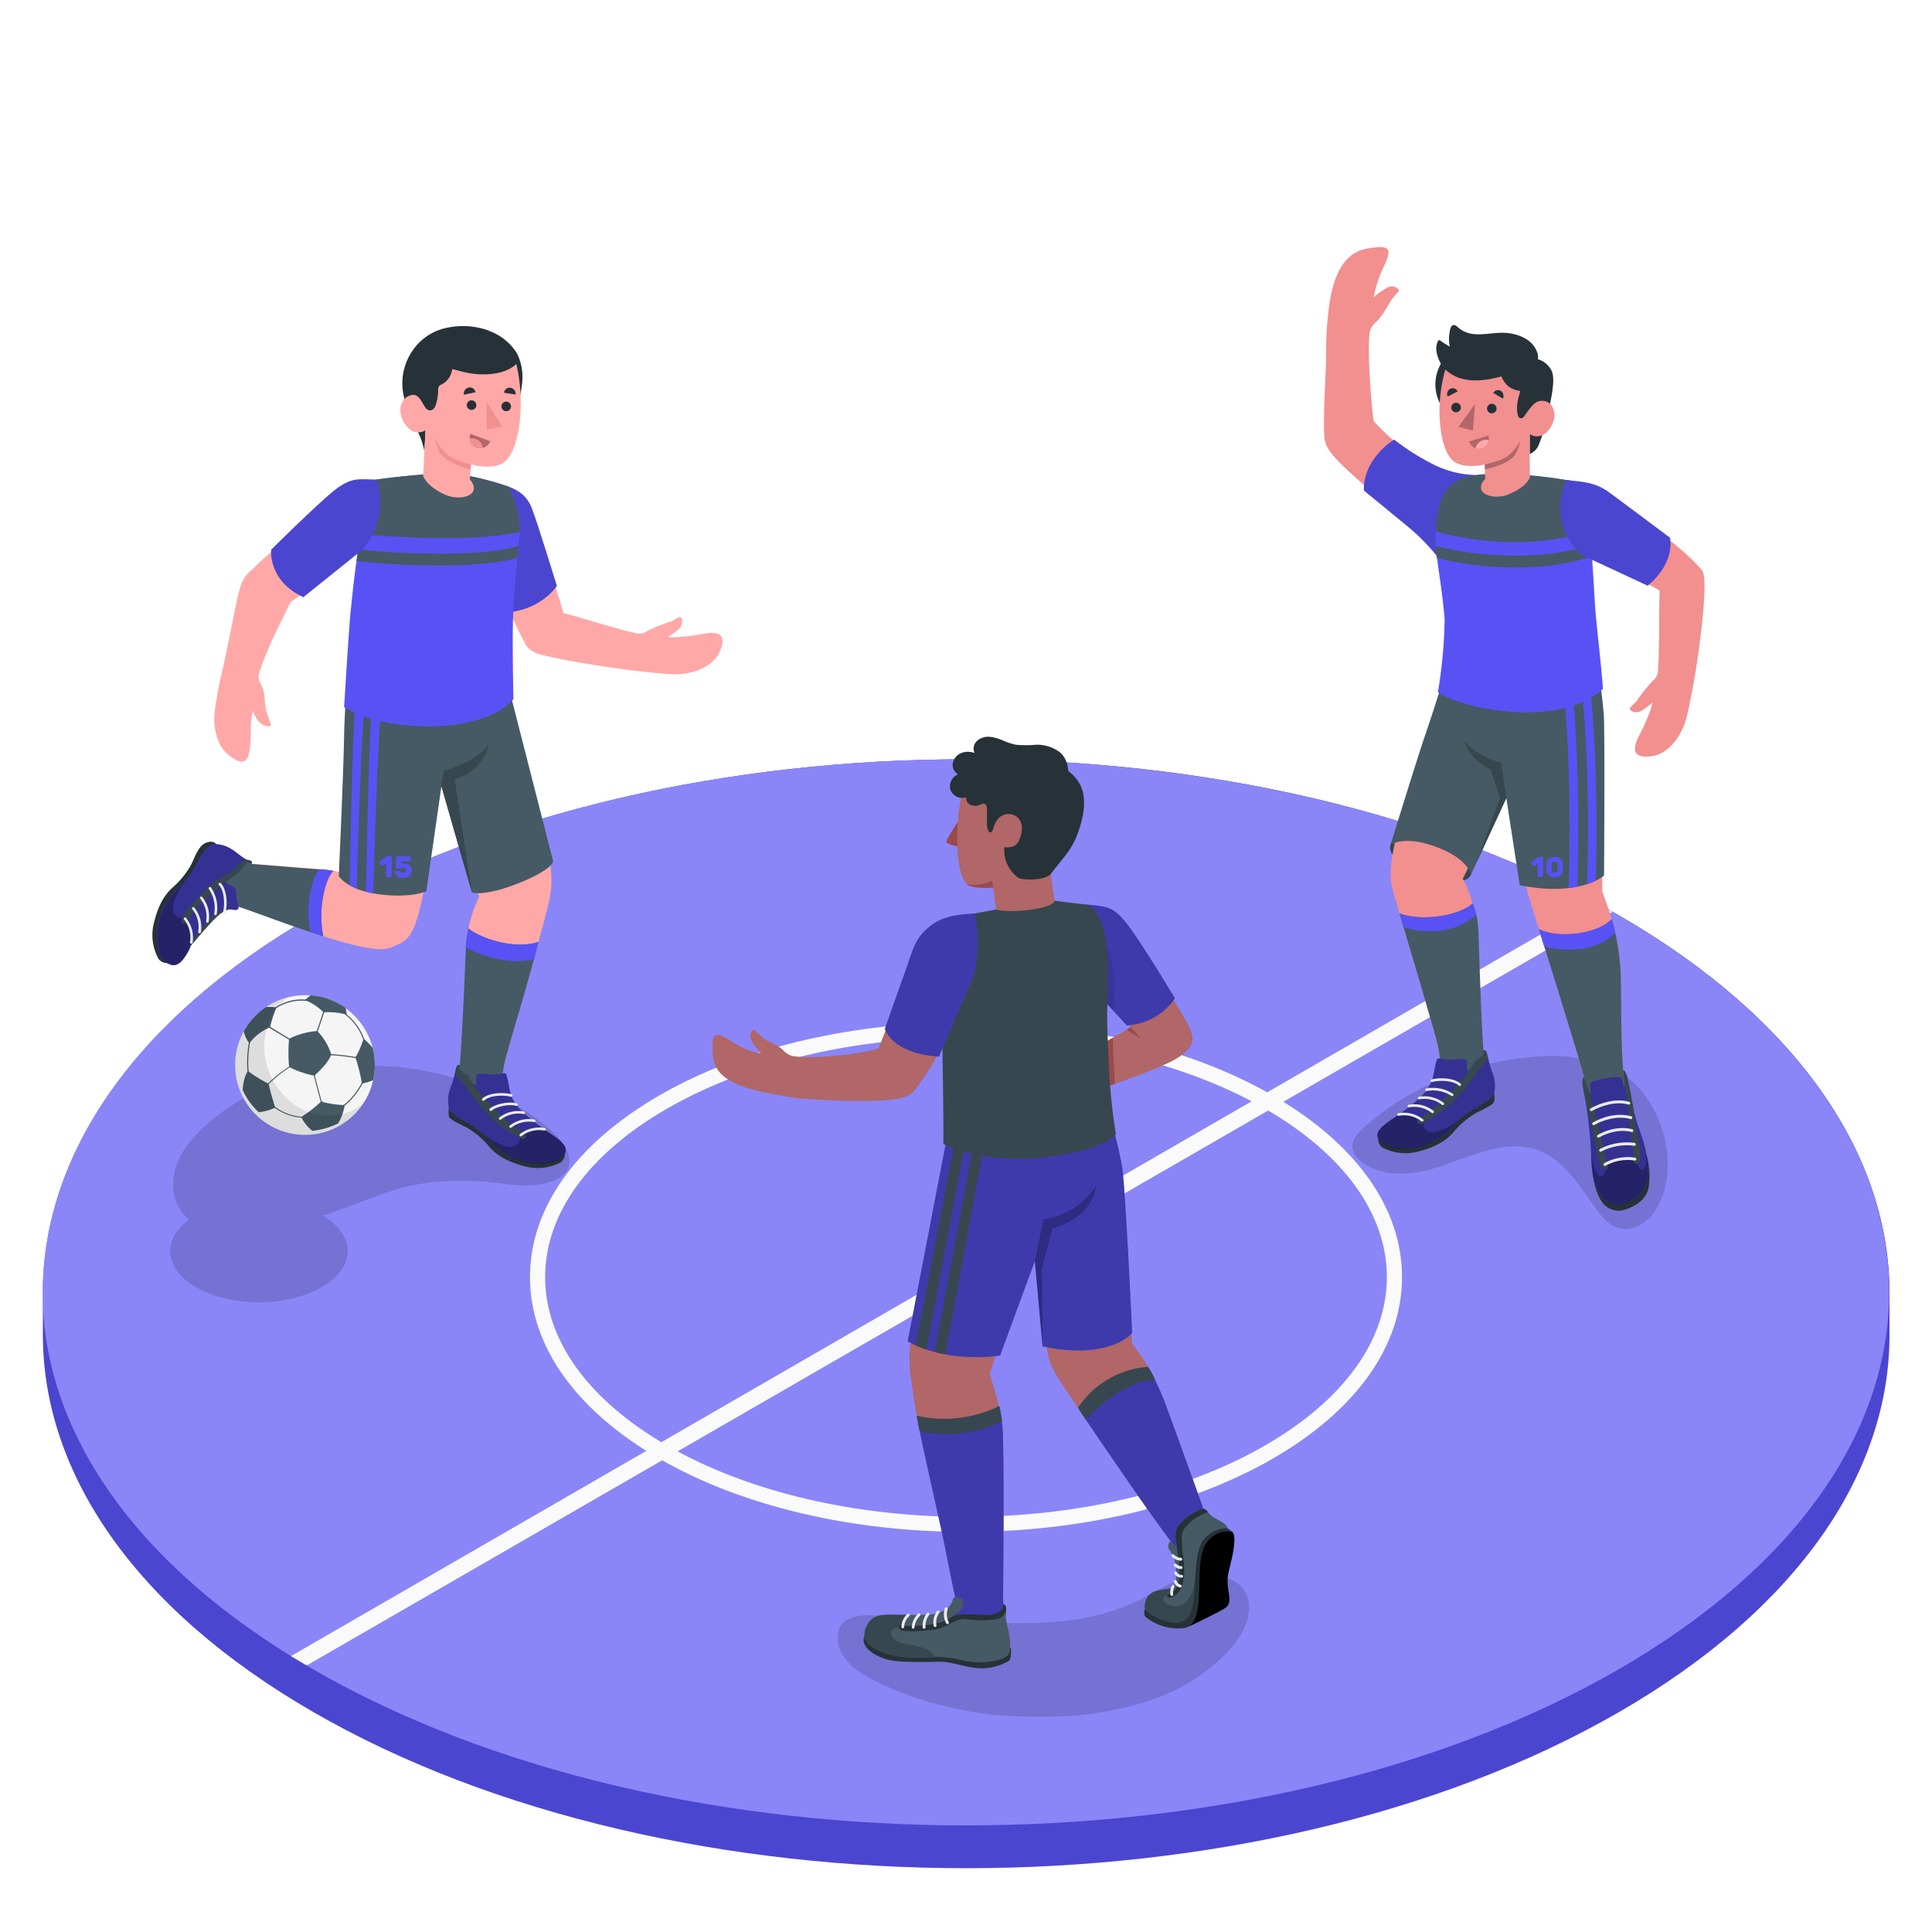 <svg class="animated" id="freepik_stories-soccer" xmlns="http://www.w3.org/2000/svg" viewBox="0 0 500 500" version="1.1" xmlns:xlink="http://www.w3.org/1999/xlink" xmlns:svgjs="http://svgjs.com/svgjs"><style>svg#freepik_stories-soccer:not(.animated) .animable {opacity: 0;}svg#freepik_stories-soccer.animated #freepik--character-3--inject-4 {animation: 1s 1 forwards cubic-bezier(.36,-0.01,.5,1.38) fadeIn;animation-delay: 0s;}svg#freepik_stories-soccer.animated #freepik--character-2--inject-4 {animation: 1s 1 forwards cubic-bezier(.36,-0.01,.5,1.38) fadeIn;animation-delay: 0s;}svg#freepik_stories-soccer.animated #freepik--character-1--inject-4 {animation: 1s 1 forwards cubic-bezier(.36,-0.01,.5,1.38) fadeIn;animation-delay: 0s;}            @keyframes fadeIn {                0% {                    opacity: 0;                }                100% {                    opacity: 1;                }            }        .animator-hidden { display: none; }</style><g id="freepik--Floor--inject-4" class="animable" style="transform-origin: 250.009px 339.995px;"><g id="freepik--Field--inject-4" class="animable" style="transform-origin: 250.009px 339.995px;"><path d="M419,236.91c-93.31-53.87-244.59-53.87-337.9,0-46.66,26.94-70,62.24-70,97.55v11c0,35.33,23.28,70.66,70,97.62,93.31,53.87,244.6,53.87,337.9,0,46.65-26.94,70-62.24,70-97.54,0-1.84,0-8.81,0-10.45C489.18,299.55,465.87,264,419,236.91Z" style="fill: rgb(88, 82, 245); transform-origin: 250.051px 339.995px;" id="elkriuvch6pz" class="animable"></path><g id="el0szwfojku6xp"><path d="M419,236.91c-93.31-53.87-244.59-53.87-337.9,0-46.66,26.94-70,62.24-70,97.55v11c0,35.33,23.28,70.66,70,97.62,93.31,53.87,244.6,53.87,337.9,0,46.65-26.94,70-62.24,70-97.54,0-1.84,0-8.81,0-10.45C489.18,299.55,465.87,264,419,236.91Z" style="opacity: 0.15; transform-origin: 250.051px 339.995px;" class="animable"></path></g><path d="M81.05,432c-93.31-53.87-93.31-141.22,0-195.09s244.59-53.87,337.9,0S512.26,378.13,419,432,174.36,485.88,81.05,432Z" style="fill: rgb(88, 82, 245); transform-origin: 250.003px 334.457px;" id="elilyy4nxzv48" class="animable"></path><g id="el7fcexdhdyev"><path d="M81,432c-93.31-53.87-93.31-141.22,0-195.09s244.6-53.87,337.91,0,93.31,141.22,0,195.09S174.34,485.88,81,432Z" style="fill: rgb(255, 255, 255); opacity: 0.3; transform-origin: 249.955px 334.457px;" class="animable"></path></g><path d="M79.4,431,417.26,236c-1.42-.81-2.86-1.6-4.32-2.39l-337.67,195Q77.3,429.79,79.4,431Z" style="fill: rgb(250, 250, 250); transform-origin: 246.265px 332.305px;" id="elgxbomgih675" class="animable"></path><path d="M250,396.45c-28.75,0-57.49-6.31-79.38-18.95h0c-21.58-12.46-33.46-29.13-33.46-47s11.88-34.51,33.46-47c43.77-25.27,115-25.27,158.76,0,21.58,12.46,33.46,29.14,33.46,47S351,365,329.38,377.5C307.5,390.14,278.75,396.45,250,396.45Zm0-128c-28,0-56.07,6.16-77.42,18.49-20.31,11.72-31.5,27.2-31.5,43.57s11.19,31.84,31.5,43.56h0c42.69,24.65,112.15,24.65,154.84,0,20.31-11.72,31.5-27.19,31.5-43.56s-11.19-31.85-31.5-43.57C306.08,274.65,278,268.48,250,268.48Z" style="fill: rgb(250, 250, 250); transform-origin: 250px 330.499px;" id="el2ppa37djf9x" class="animable"></path></g></g><g id="freepik--Shadows--inject-4" class="animable" style="transform-origin: 237.823px 358.777px;"><g id="freepik--Shadow--inject-4"><path d="M419.82,318c3.17.39,6.47-1.58,8.3-4.3,7.3-10.83,2.4-28.8-8.14-35.68-10-6.52-23.78-5.17-34.87-2.63a73.07,73.07,0,0,0-31.72,16l-.48.43a10.62,10.62,0,0,0-2.37,2.81c-1.64,3.1.56,5.37,3.17,6.92,4.76,2.83,10.77,2.59,16.12,1.17,10.71-2.84,22.44-10.57,32.79-2.44,4.32,3.39,7.26,8.18,10.5,12.62,1.44,2,3.09,4,5.4,4.8A6,6,0,0,0,419.82,318Z" style="opacity: 0.15; transform-origin: 390.786px 295.67px;" class="animable"></path></g><g id="freepik--shadow--inject-4"><path d="M142.8,292.7c-24.1-20.88-64.13-23.31-88.71-2.2-3.36,2.89-6.49,6.24-8.14,10.35s-1.6,9.12,1,12.69a10.81,10.81,0,0,0,2,2.06c-7.09,5.2-6.49,12.75,1.81,17.55,9,5.17,23.5,5.17,32.46,0s8.94-13.32.37-18.51c5.69-1.95,11.29-4.25,17.16-6.23,7.69-2.6,14.57-3,22.57-2.73,6.63.26,13.82,2.51,20.24-.28C150.27,302.49,146.89,296.25,142.8,292.7Z" style="opacity: 0.15; transform-origin: 95.71px 306.417px;" class="animable"></path></g><g id="freepik--shadow--inject-4"><path d="M240.16,440.39c12.62,3.51,19.89,4,32.41,3.85a82.41,82.41,0,0,0,25.06-4.2,48.13,48.13,0,0,0,16.77-9.42c4.36-3.82,9.24-9.12,8.83-15.35-.44-6.84-8.49-8.48-14-7.56-4.86.82-9.08,3.63-13.36,5.87a57.23,57.23,0,0,1-20.44,5.92c-10.4,1.15-20.88.33-31.28-.45-5.21-.4-10.42-.79-15.64-.93-4.12-.11-10.63-.81-11.66,4.57a8.19,8.19,0,0,0,1.4,5.87c2.34,3.59,6,5.3,9.8,7.24A87.74,87.74,0,0,0,240.16,440.39Z" style="opacity: 0.15; transform-origin: 270.01px 425.869px;" class="animable"></path></g></g><g id="freepik--Clouds--inject-4" class="animable animator-hidden" style="transform-origin: 244.775px 45.089px;"><g id="freepik--clouds--inject-4" class="animable" style="transform-origin: 244.775px 45.089px;"><path d="M111.74,46.07l-5,2.9a5,5,0,0,0,0-.66V46.85c0-2.59-1.82-3.63-4.06-2.34a7.82,7.82,0,0,0-2.42,2.32c-.37-3.25-2.92-4.46-6-2.67A13.41,13.41,0,0,0,88.2,54.67v2.18a5.73,5.73,0,0,0,.52,2.52l-4.17,2.4a5,5,0,0,0-2.25,3.9c0,1.43,1,2,2.25,1.3l27.19-15.7a5,5,0,0,0,2.25-3.9C114,45.94,113,45.35,111.74,46.07Z" style="fill: rgb(235, 235, 235); transform-origin: 98.145px 55.3px;" id="eln7or3xjjnjh" class="animable"></path><path d="M416.35,43.43l5,2.89c0-.22,0-.44,0-.66V44.21c0-2.59,1.82-3.64,4.06-2.35a8.09,8.09,0,0,1,2.42,2.33c.36-3.25,2.91-4.47,6-2.68A13.42,13.42,0,0,1,439.88,52V54.2a5.71,5.71,0,0,1-.51,2.52l4.17,2.41A5,5,0,0,1,445.79,63c0,1.44-1,2-2.25,1.3l-27.19-15.7a5,5,0,0,1-2.26-3.89C414.09,43.29,415.1,42.71,416.35,43.43Z" style="fill: rgb(235, 235, 235); transform-origin: 429.94px 52.642px;" id="elyscouluoce8" class="animable"></path><path d="M78.57,32.74,75.8,33.81v-6.1c0-4.83-3.85-6-8-3.58h0a16.76,16.76,0,0,0-7.58,13.13v.89a4.08,4.08,0,0,0-3.52.54h0a12.06,12.06,0,0,0-5.45,9.45v.4l-3.86,2.23A7.91,7.91,0,0,0,43.76,57c0,2.29,1.6,3.22,3.59,2.08L78.57,41a8,8,0,0,0,3.59-6.22C82.16,32.53,80.55,31.6,78.57,32.74Z" style="fill: rgb(235, 235, 235); transform-origin: 62.96px 41.238px;" id="elon2n23ercbp" class="animable"></path></g></g><g id="freepik--character-3--inject-4" class="animable" style="transform-origin: 391.888px 188.639px;"><g id="freepik--Character--inject-4" class="animable" style="transform-origin: 391.888px 188.639px;"><g id="freepik--Bottom--inject-4" class="animable" style="transform-origin: 391.677px 242.604px;"><path d="M359.86,218.66c-.81,2.17,2.2,5.49,9.69,7.83s10.26,1.75,11.07,0-2-7-8-9.32S360.8,216,359.86,218.66Z" style="fill: rgb(55, 71, 79); transform-origin: 370.244px 221.976px;" id="el9vb1zi6xa4o" class="animable"></path><path d="M374.67,175.51s-6.21,17.3-9.9,29c-4.65,14.75-5.54,21.33-4.48,25.27,2.09,7.8,11.11,37.07,11.84,41.23s1.24,6-1.67,10-7.29,7.89-10.31,9.46-4.49,3.42-.94,4.85c2.92,1.18,9.21,2.09,12.71-.21s4.5-6.25,8.17-7.85c1.44-.63,5.31-1.18,6-4s-1.42-5.8-2-9.35-2-25.29-2.06-33.26a28.7,28.7,0,0,0-3.45-13.26l11.11-22.13s3.71,19.08,5.91,26.52,13,41.24,15.14,49.95,1.59,12.63,1.7,18.09,1.34,10.18,4.21,11.07,6.43-.77,8.16-4a15.32,15.32,0,0,0,0-12.58c-1.88-3.74-2.8-7.74-4-12.24s-1.2-19.12-1.27-27.2a61.38,61.38,0,0,0-2.7-18c-1-2.93-2.16-6.15-2.16-6.15s-.19-28.31,0-37a90.68,90.68,0,0,0-1.51-20.4s-7.69,6.27-22.46,6.11C379.09,179.22,374.67,175.51,374.67,175.51Z" style="fill: rgb(242, 143, 143); transform-origin: 391.648px 242.224px;" id="elnpyawcffwil" class="animable"></path><path d="M420.79,282c-1.22-4.51-1.2-19.12-1.27-27.2a62.44,62.44,0,0,0-2.37-16.93c-3.72,4.07-14.25,5.08-18.87,2.59h0c4,13,10.81,34.54,12.46,41.24,2.13,8.7,1.59,12.63,1.7,18.09s1.34,10.18,4.21,11.07,6.43-.77,8.16-4a15.32,15.32,0,0,0,0-12.58C422.93,290.45,422,286.45,420.79,282Z" style="fill: rgb(69, 90, 100); transform-origin: 412.22px 274.484px;" id="ela6cwui0y3n6" class="animable"></path><path d="M418,241.31c-.28-1.31-.59-2.49-.89-3.49-3.72,4.07-14.25,5.08-18.87,2.59h0c.43,1.39.9,2.88,1.38,4.44C402.84,246.06,413,247.05,418,241.31Z" style="fill: rgb(88, 82, 245); transform-origin: 408.12px 241.8px;" id="elxoni6iyi0yl" class="animable"></path><path d="M412.14,303.43c.46,3.52,1.18,5.83,2.58,7.82a5.24,5.24,0,0,0,6.18,1.68c2.36-.78,5.31-2.62,5.78-5.73a19.48,19.48,0,0,0-.6-8.43Z" style="fill: rgb(38, 50, 56); transform-origin: 419.516px 306.049px;" id="el6apdw1iek4i" class="animable"></path><path d="M420.11,277.1c1,0,1.63,4.74,2.54,9.46,1,5.06,2.39,7.06,3.23,11.2,1,4.74.87,6.89-.59,9.9s-7.19,6.27-10.41,2.34c-2.63-3.2-3-6.93-3.12-11.72a105.36,105.36,0,0,0-1.22-12c-.45-3.56-1.39-7-.56-7.46.1.52,1.16,4.26,1.64,4,.2-.11,0-.88-.08-1.35a1.54,1.54,0,0,1,.19-1.17,1.84,1.84,0,0,1,1.06-.57c1-.26,2.49-.63,3.47-.79.49-.08,1.25-.14,1.74-.17a3.62,3.62,0,0,1,1.27.09.88.88,0,0,1,.57.44,1.45,1.45,0,0,1,.09.55,4.06,4.06,0,0,0,.19,1c.05.14.16.3.3.26s.11-.3.09-.42C420.39,279.8,420.34,279.4,420.11,277.1Z" style="fill: rgb(88, 82, 245); transform-origin: 418.088px 294.455px;" id="elyzn8i7uqox" class="animable"></path><g id="eln25t5wq1ytf"><path d="M420.11,277.1c1,0,1.63,4.74,2.54,9.46,1,5.06,2.39,7.06,3.23,11.2,1,4.74.87,6.89-.59,9.9s-7.19,6.27-10.41,2.34c-2.63-3.2-3-6.93-3.12-11.72a105.36,105.36,0,0,0-1.22-12c-.45-3.56-1.39-7-.56-7.46.1.52,1.16,4.26,1.64,4,.2-.11,0-.88-.08-1.35a1.54,1.54,0,0,1,.19-1.17,1.84,1.84,0,0,1,1.06-.57c1-.26,2.49-.63,3.47-.79.49-.08,1.25-.14,1.74-.17a3.62,3.62,0,0,1,1.27.09.88.88,0,0,1,.57.44,1.45,1.45,0,0,1,.09.55,4.06,4.06,0,0,0,.19,1c.05.14.16.3.3.26s.11-.3.09-.42C420.39,279.8,420.34,279.4,420.11,277.1Z" style="opacity: 0.4; transform-origin: 418.088px 294.455px;" class="animable"></path></g><g id="elkbncmpenghc"><path d="M425.56,296.42c.15.68,1.06,5.2-.12,6.12s-2.28-2.55-2.28-2.55-3.23-.74-7.68,1.6c.29.72-.24,3.22-1.54,2.79s-2.16-5.62-2.17-5.69c.14,4.59.56,8.2,3.11,11.31,3.22,3.93,8.94.67,10.41-2.34s1.56-5.16.59-9.9C425.79,297.29,425.68,296.85,425.56,296.42Z" style="opacity: 0.3; transform-origin: 419.144px 304.115px;" class="animable"></path></g><path d="M422.82,300.32c.14,1.73,1.81,1,1.71-1.42s-1.59-8.14-1.88-12.34c-.91-4.72-1.56-9.56-2.56-9.57.05.69.35,3.44.42,3.83.63,3.48,1.05,10.19,1.59,13.39A56.67,56.67,0,0,1,422.82,300.32Z" style="fill: rgb(55, 71, 79); transform-origin: 422.312px 289.13px;" id="elarfq86ug5e7" class="animable"></path><path d="M416,301.5a60.48,60.48,0,0,1-1.38-6c-.57-3.17-2.47-9.67-3.4-13.1-.28-.57-1.25-3.59-1.25-3.62-.6.34-.6,1.3,0,4.29.28,1.45.77,3.41,1.24,5.45,1.14,4.05,2,9.91,2.7,12.24S416.46,303.17,416,301.5Z" style="fill: rgb(55, 71, 79); transform-origin: 412.796px 290.713px;" id="eljyk2ee3ruy" class="animable"></path><path d="M415.33,301.74a.37.37,0,0,1-.19-.68,12.31,12.31,0,0,1,8.09-1.43.37.37,0,0,1-.14.72,11.68,11.68,0,0,0-7.56,1.34A.46.46,0,0,1,415.33,301.74Z" style="fill: rgb(235, 235, 235); transform-origin: 419.227px 300.601px;" id="el4x1eylp9c2i" class="animable"></path><path d="M414.24,298.05a.38.38,0,0,1-.32-.18.37.37,0,0,1,.14-.51,15.07,15.07,0,0,1,8.94-1.58.37.37,0,1,1-.11.73,14.53,14.53,0,0,0-8.47,1.49A.31.31,0,0,1,414.24,298.05Z" style="fill: rgb(235, 235, 235); transform-origin: 418.605px 296.85px;" id="elbdn96vqjkno" class="animable"></path><path d="M413.68,294.42a.37.37,0,0,1-.32-.17.38.38,0,0,1,.12-.51c.18-.11,4.4-2.68,8.94-1.49a.36.36,0,0,1,.26.45.36.36,0,0,1-.44.26c-4.23-1.1-8.33,1.38-8.37,1.41A.45.45,0,0,1,413.68,294.42Z" style="fill: rgb(235, 235, 235); transform-origin: 418.001px 293.178px;" id="elo8c5al1hni8" class="animable"></path><path d="M412.46,291.18a.36.36,0,0,1-.19-.68c.2-.12,4.94-3,9.93-1.59a.37.37,0,0,1-.2.71c-4.67-1.31-9.3,1.48-9.35,1.51A.34.34,0,0,1,412.46,291.18Z" style="fill: rgb(235, 235, 235); transform-origin: 417.257px 289.852px;" id="elv541dyqwkaa" class="animable"></path><path d="M411.83,287.55a.38.38,0,0,1-.32-.18.37.37,0,0,1,.13-.51c.21-.12,5.3-3.08,10-1.7a.36.36,0,0,1,.25.45.37.37,0,0,1-.46.25c-4.37-1.28-9.36,1.61-9.41,1.64A.41.41,0,0,1,411.83,287.55Z" style="fill: rgb(235, 235, 235); transform-origin: 416.681px 286.172px;" id="el9l6k7ckm3n" class="animable"></path><path d="M382.63,241.24a21.89,21.89,0,0,0-1.51-7.43c-4.15,3.69-14.25,4.52-18.95,2.55,3.39,11.59,9.37,31.26,10,34.62.73,4.17,1.24,6-1.67,10s-7.29,7.89-10.31,9.46-4.49,3.42-.94,4.85c2.92,1.18,9.21,2.09,12.71-.21s4.5-6.25,8.17-7.85c1.44-.63,5.31-1.18,6-4s-1.42-5.8-2-9.35S382.88,249.2,382.63,241.24Z" style="fill: rgb(69, 90, 100); transform-origin: 371.721px 265.156px;" id="elku3qnpn1j0n" class="animable"></path><path d="M381.12,233.81c-4.15,3.69-14.25,4.52-18.95,2.55.33,1.14.69,2.35,1.06,3.61,4,1.24,12.72,2.43,18.8-3.27A15.84,15.84,0,0,0,381.12,233.81Z" style="fill: rgb(88, 82, 245); transform-origin: 372.1px 237.405px;" id="el8gltu3tdb2t" class="animable"></path><path d="M356.73,294.24a2.75,2.75,0,0,0,1,2.73,12.82,12.82,0,0,0,9.69.95c4.6-1.25,6.95-2.93,8.61-4.75a22.24,22.24,0,0,1,6-5.16c1.82-.91,3.93-1.89,4.47-2.59s.09-3.38.09-3.38Z" style="fill: rgb(38, 50, 56); transform-origin: 371.719px 290.251px;" id="elnf5x370et38" class="animable"></path><path d="M378.38,274.05c.41,0,.89,0,1.12.32a1.16,1.16,0,0,1,.15.68c0,.32,0,.63,0,.94s-.08.66,0,.84.68,0,.86-.2a7.21,7.21,0,0,0,1.14-1.86c.21-.35.92-.64,1.24-.89a9.37,9.37,0,0,0,1.26-1c.28-.37-.24-.62-.29-1.06a.78.78,0,0,1,.81.54c.24.72,1,3.77,1.47,5a9,9,0,0,1,.51,5.68c-1,1.67-3.14,2.82-5.09,3.89a26.5,26.5,0,0,0-6.07,5.1,18.9,18.9,0,0,1-9.38,5c-3.62.47-7.85-.14-9-1.69-1.43-1.92-.7-3.24,4.32-6.46,1.08-.69,2.07-1.52,3.08-2.31l.21-.17a30.57,30.57,0,0,0,4.05-3.66,9.76,9.76,0,0,0,2.16-4.38c.3-1.32.46-2.66.86-3.95a.75.75,0,0,1,.18-.34c.2-.21.54-.15.82-.09a12.42,12.42,0,0,0,3,.24Z" style="fill: rgb(88, 82, 245); transform-origin: 371.678px 284.501px;" id="elyqt5tw1lnp" class="animable"></path><g id="elglbdqq68wbr"><path d="M378.38,274.05c.41,0,.89,0,1.12.32a1.16,1.16,0,0,1,.15.68c0,.32,0,.63,0,.94s-.08.66,0,.84.68,0,.86-.2a7.21,7.21,0,0,0,1.14-1.86c.21-.35.92-.64,1.24-.89a9.37,9.37,0,0,0,1.26-1c.28-.37-.24-.62-.29-1.06a.78.78,0,0,1,.81.54c.24.72,1,3.77,1.47,5a9,9,0,0,1,.51,5.68c-1,1.67-3.14,2.82-5.09,3.89a26.5,26.5,0,0,0-6.07,5.1,18.9,18.9,0,0,1-9.38,5c-3.62.47-7.85-.14-9-1.69-1.43-1.92-.7-3.24,4.32-6.46,1.08-.69,2.07-1.52,3.08-2.31l.21-.17a30.57,30.57,0,0,0,4.05-3.66,9.76,9.76,0,0,0,2.16-4.38c.3-1.32.46-2.66.86-3.95a.75.75,0,0,1,.18-.34c.2-.21.54-.15.82-.09a12.42,12.42,0,0,0,3,.24Z" style="opacity: 0.4; transform-origin: 371.678px 284.501px;" class="animable"></path></g><g id="el7j8clzl8npu"><path d="M375.52,292a35.53,35.53,0,0,1,2.63-2.58h0s-5.78,4.69-8.56,3.3c-1.8-.89-1.2-2.36-1.22-2.8s-4.33-1.75-5.94-1.72h0c-.41.3-.76.55-1,.69-5,3.22-5.75,4.54-4.32,6.46,1.16,1.55,4.29,2.45,9,1.81C369.14,296.71,373.57,294.09,375.52,292Z" style="opacity: 0.3; transform-origin: 367.308px 292.784px;" class="animable"></path></g><path d="M368.63,288.56c-3.15,1.79-1.57,2.57-.69,2.22a30.56,30.56,0,0,0,9.29-6.83c3.18-3.32,5.43-7.16,6.61-8.38a9.37,9.37,0,0,0,1.34-1.54c-.19-.72-.33-1.39-.44-1.74a.75.75,0,0,0-.89-.49l.09.95a3.36,3.36,0,0,1-1.09,1.13,4.17,4.17,0,0,0-1.17.89c-.39.65-.66,1.13-1.21,1.93C378.5,279.61,371.78,286.77,368.63,288.56Z" style="fill: rgb(55, 71, 79); transform-origin: 375.968px 281.32px;" id="el6ivwfbpepc6" class="animable"></path><path d="M368.06,290.26a.31.31,0,0,1-.22-.09,7.37,7.37,0,0,0-5.82-1.41.32.32,0,0,1-.4-.24.33.33,0,0,1,.24-.41,8,8,0,0,1,6.43,1.58.33.33,0,0,1,0,.47A.35.35,0,0,1,368.06,290.26Z" style="fill: rgb(235, 235, 235); transform-origin: 364.998px 289.116px;" id="elyb0mn37ccw" class="animable"></path><path d="M370.73,288.08a.33.33,0,0,1-.23-.09,7.41,7.41,0,0,0-5.82-1.42.33.33,0,0,1-.16-.64A8,8,0,0,1,371,287.5a.32.32,0,0,1,0,.47A.34.34,0,0,1,370.73,288.08Z" style="fill: rgb(235, 235, 235); transform-origin: 367.691px 286.932px;" id="elu58a4cillq" class="animable"></path><path d="M373.4,286a.35.35,0,0,1-.23-.09,7.41,7.41,0,0,0-5.82-1.41.33.33,0,0,1-.4-.24.33.33,0,0,1,.24-.4,8,8,0,0,1,6.44,1.57.33.33,0,0,1,0,.47A.31.31,0,0,1,373.4,286Z" style="fill: rgb(235, 235, 235); transform-origin: 370.334px 284.859px;" id="elpmb7vu50yp" class="animable"></path><path d="M375.83,283.68a.35.35,0,0,1-.23-.09,8.7,8.7,0,0,0-6.33-1.23.33.33,0,0,1-.16-.65,9.26,9.26,0,0,1,6.95,1.39.33.33,0,0,1,0,.47A.32.32,0,0,1,375.83,283.68Z" style="fill: rgb(235, 235, 235); transform-origin: 372.507px 282.607px;" id="eldcn4f0v3mh9" class="animable"></path><path d="M377.79,281.06a.33.33,0,0,1-.23-.1c-1.31-1.25-4.7-1.51-6.92-.95a.33.33,0,0,1-.16-.65c2.44-.61,6-.3,7.54,1.12a.34.34,0,0,1,0,.47A.34.34,0,0,1,377.79,281.06Z" style="fill: rgb(235, 235, 235); transform-origin: 374.17px 280.062px;" id="elnjwth8fm7bl" class="animable"></path><path d="M374.12,174s5.51,4.07,17.53,3.88a48.33,48.33,0,0,0,21.68-6,132.2,132.2,0,0,1,1.75,13.32c.27,5.31.05,41.39.05,41.39s-6.24,5.63-21.82,2.5l-3.48-22.55-9.21,19.94s-.24-4-8.76-7.24-12-.59-12-.59,7.1-23,9-28.49S374.12,174,374.12,174Z" style="fill: rgb(69, 90, 100); transform-origin: 387.537px 200.959px;" id="elxres7h9cjrl" class="animable"></path><path d="M389.83,206.55l-1.31-9.18s-5.87-1.21-9.43-5.57c0,0,.36,4.16,6.71,7.37l2.39,7.38-6.09,16.73Z" style="fill: rgb(55, 71, 79); transform-origin: 384.46px 207.54px;" id="eltxdrxz3r9y" class="animable"></path><path d="M406,229.83c.81-.09,1.55-.21,2.24-.35.64-21.27-.1-43.31-1.9-54.43-.66.24-1.37.47-2.11.7C405.92,187.15,406.62,208.9,406,229.83Z" style="fill: rgb(88, 82, 245); transform-origin: 406.348px 202.44px;" id="elcb4tty1910v" class="animable"></path><path d="M413,227.92c.59-22-.29-44.53-2.26-54.68-.6.28-1.29.58-2.06.9,1.89,10.69,2.69,33,2.07,54.68A18.72,18.72,0,0,0,413,227.92Z" style="fill: rgb(88, 82, 245); transform-origin: 410.93px 201.03px;" id="elqn531w4k5zc" class="animable"></path><path d="M396.28,223.42a.17.17,0,0,1,0-.14.2.2,0,0,1,.08-.13l1.59-1.19.15-.1a.31.31,0,0,1,.19-.06h.9a.16.16,0,0,1,.13.06.2.2,0,0,1,.06.14l-.06,4.74a.16.16,0,0,1-.06.13.2.2,0,0,1-.14.06h-1a.18.18,0,0,1-.14-.06.2.2,0,0,1-.06-.14l.05-3.2-.88.64a.17.17,0,0,1-.15,0,.17.17,0,0,1-.13-.08Z" style="fill: rgb(88, 82, 245); transform-origin: 397.822px 224.365px;" id="eliq2zevv31z" class="animable"></path><path d="M402.36,221.78a2.63,2.63,0,0,1,.94.17,2.07,2.07,0,0,1,.65.44,1.81,1.81,0,0,1,.38.64,2.83,2.83,0,0,1,.14.76c0,.21,0,.43,0,.66s0,.45,0,.65a2.39,2.39,0,0,1-.16.75,1.71,1.71,0,0,1-.39.63,2,2,0,0,1-.66.43,2.71,2.71,0,0,1-.95.15,2.58,2.58,0,0,1-.94-.18,1.82,1.82,0,0,1-.65-.44,1.65,1.65,0,0,1-.38-.64,2.38,2.38,0,0,1-.14-.76c0-.2,0-.41,0-.64s0-.45,0-.66a2.71,2.71,0,0,1,.16-.76,1.74,1.74,0,0,1,.4-.63,1.87,1.87,0,0,1,.66-.42A2.71,2.71,0,0,1,402.36,221.78Zm.74,3.26c0-.41,0-.82,0-1.23a1.61,1.61,0,0,0-.06-.33.56.56,0,0,0-.12-.27.62.62,0,0,0-.23-.19,1,1,0,0,0-.37-.07.93.93,0,0,0-.36.06.76.76,0,0,0-.24.18.77.77,0,0,0-.14.27,1.14,1.14,0,0,0-.05.33,10.1,10.1,0,0,0,0,1.23,1.63,1.63,0,0,0,.05.34.66.66,0,0,0,.12.27.55.55,0,0,0,.24.18.8.8,0,0,0,.36.07,1,1,0,0,0,.37-.06.61.61,0,0,0,.24-.17.87.87,0,0,0,.14-.27A1.63,1.63,0,0,0,403.1,225Z" style="fill: rgb(88, 82, 245); transform-origin: 402.335px 224.42px;" id="elv9pt9svh2pe" class="animable"></path></g><g id="freepik--Top--inject-4" class="animable" style="transform-origin: 391.888px 129.876px;"><g id="freepik--Arm--inject-4" class="animable" style="transform-origin: 363.486px 103.88px;"><path d="M346.4,119.38c1,1.08,3.21,3.2,10,9.12,5,4.32,12.88,9.87,15.26,14.33-.31-7.43,12.67-19.25,12.67-19.25-4.31-.43-8.8.35-12.57-1.76A67.06,67.06,0,0,1,355.5,109c-.46-3.32-1.68-16.64-1.09-22.62a4.34,4.34,0,0,1,1.4-2.75c2.1-1.94,2.77-3.65,4.21-5.86,1.12-1.73,2.24-2.32,2-2.76a2.35,2.35,0,0,0-3.15-.48,16.18,16.18,0,0,0-3.35,2.44,28.84,28.84,0,0,1,2.24-7.2c2.48-5.25,2.64-6.62-4.1-5.41-4.22.76-8.17,4.32-9.58,14.22a79.22,79.22,0,0,0-.86,10.79c0,8.31-.83,16.64-.5,23.35C342.84,115.58,344.45,117.33,346.4,119.38Z" style="fill: rgb(242, 143, 143); transform-origin: 363.486px 103.39px;" id="elaikh6fih6zm" class="animable"></path><path d="M381.86,122.93a25.56,25.56,0,0,1-10.38-2.48,60.37,60.37,0,0,1-10.67-6.68s-8,4.76-7.84,13.17c0,0,8.88,7.26,12.38,10.19a51.13,51.13,0,0,1,6.44,6.68Z" style="fill: rgb(88, 82, 245); transform-origin: 367.414px 128.79px;" id="elcqe2lqrgxlk" class="animable"></path><g id="elp05qpqhs6fs"><path d="M381.86,122.93a25.56,25.56,0,0,1-10.38-2.48,60.37,60.37,0,0,1-10.67-6.68s-8,4.76-7.84,13.17c0,0,8.88,7.26,12.38,10.19a51.13,51.13,0,0,1,6.44,6.68Z" style="opacity: 0.15; transform-origin: 367.414px 128.79px;" class="animable"></path></g></g><path d="M414.84,178.29c-.35-5.68-1.83-17.62-2.07-21.89-.43-7.36-.76-12.41-.87-14.18-.17-2.95-3.78-17.41-5.63-17.82a113.57,113.57,0,0,0-16.54-1.71,44.78,44.78,0,0,0-9.64.54,9.9,9.9,0,0,0-7.59,7.52,42.44,42.44,0,0,0-1,9.2c0,3.61,1.69,11.85,2.37,20.32a125.26,125.26,0,0,1-1.74,18.87C378.61,183.66,403.79,188.53,414.84,178.29Z" style="fill: rgb(88, 82, 245); transform-origin: 393.17px 153.489px;" id="elrrf2bbh6flc" class="animable"></path><path d="M411.9,142.22a10.08,10.08,0,0,0-.14-1.18c-14.67,4.64-31.62,2.55-40.23.21.07.9.19,2,.34,3.15,8.76,2.31,25.6,4.3,40.14-.38C412,143.24,411.93,142.64,411.9,142.22Z" style="fill: rgb(69, 90, 100); transform-origin: 391.77px 143.952px;" id="elh7z1tngixnn" class="animable"></path><path d="M406.27,124.4a113.57,113.57,0,0,0-16.54-1.71,44.78,44.78,0,0,0-9.64.54,9.9,9.9,0,0,0-7.59,7.52,43.39,43.39,0,0,0-.95,6.75c7.49,2.34,24.85,4.9,39.49,0C409.81,132.15,407.59,124.69,406.27,124.4Z" style="fill: rgb(69, 90, 100); transform-origin: 391.295px 131.462px;" id="elg9wccgw854f" class="animable"></path><path d="M397.15,92.79a5.74,5.74,0,0,1,4.38,3.12c.92,1.83.3,5.52-.74,10.4a45.48,45.48,0,0,1-2.72,9.19,4.52,4.52,0,0,1-2.18,2l0-5.16-2.69-3.25s-.72-.32-1.79-6.13a50,50,0,0,1-.67-7.74Z" style="fill: rgb(38, 50, 56); transform-origin: 396.359px 105.145px;" id="el8z3uqj72fcr" class="animable"></path><path d="M392.93,99.18a10.73,10.73,0,1,1-11-10.41A10.73,10.73,0,0,1,392.93,99.18Z" style="fill: rgb(38, 50, 56); transform-origin: 382.205px 99.496px;" id="el353q73j3wvc" class="animable"></path><path d="M394.73,107.34a21.79,21.79,0,0,1,2.12-2.67,3.15,3.15,0,0,1,2.45-.93,2.85,2.85,0,0,1,2.53,1.73c1.23,2.24-.17,5.27-1.87,6.64a3.29,3.29,0,0,1-4.11.19l.08,11.28s-.8,2.52-5.71,4.43c-3.83,1.49-9.33-.3-5.85-4.1l-.12-3.73a14.11,14.11,0,0,1-5.6.23c-1.94-.39-3.44-1.31-4.57-4.25-2-5.2-2.09-13.55,0-20.62,2-1.7,5.88-1.46,8.28-1a37.82,37.82,0,0,1,6.16,2.72,6.31,6.31,0,0,0,1.79,2.66,6,6,0,0,0,3.13,1.26s-.35,1.3-.38,1.42a14,14,0,0,0-.34,1.59,8.67,8.67,0,0,0,.07,3.13,1.16,1.16,0,0,0,.53.87.87.87,0,0,0,.87-.16A2.91,2.91,0,0,0,394.73,107.34Z" style="fill: rgb(242, 143, 143); transform-origin: 387.422px 111.369px;" id="elin5hs0cp7up" class="animable"></path><path d="M372.09,88.35a.49.49,0,0,1,.38-.31.58.58,0,0,1,.36.15,17.44,17.44,0,0,0,2.4,1.5,8.41,8.41,0,0,1-.14-3.2c.09-.65.23-2.16,1-2.35.48-.11.91.28,1.27.6,3.32,2.91,7.48,1.38,11.37,1.38,3.25,0,7.21,1.2,8.77,4.31.72,1.42.88,2.94-.41,4-1.1.89-4.8,1.8-6.13,2.23-3.52,1.16-12.57,4.14-17.55-1.74A9.48,9.48,0,0,1,371.77,91a4.79,4.79,0,0,1,.31-2.63Z" style="fill: rgb(38, 50, 56); transform-origin: 384.879px 91.285px;" id="elb00t9048jw7" class="animable"></path><path d="M384.25,120.18s3.91-.72,5.82-2.05a12.31,12.31,0,0,0,3.38-4.08s-.56,3-2,4.37c-2.34,2.13-7.11,3.07-7.11,3.07Z" style="fill: rgb(177, 102, 104); transform-origin: 388.85px 117.77px;" id="elsfn0vt0ox5o" class="animable"></path><path d="M384.85,105.77a1.19,1.19,0,0,0,1.21,1.19,1.23,1.23,0,1,0-1.21-1.19Z" style="fill: rgb(38, 50, 56); transform-origin: 386.079px 105.73px;" id="el525akwmmyo8" class="animable"></path><path d="M386.45,101.69l2.48,1.47a1.52,1.52,0,0,0-.52-2A1.42,1.42,0,0,0,386.45,101.69Z" style="fill: rgb(38, 50, 56); transform-origin: 387.781px 102.062px;" id="ele56he5w3eec" class="animable"></path><path d="M385.18,112.73l-5,1.53a2.75,2.75,0,0,0,3.36,1.77A2.56,2.56,0,0,0,385.18,112.73Z" style="fill: rgb(177, 102, 104); transform-origin: 382.754px 114.433px;" id="elby3c3dsi9w" class="animable"></path><path d="M381.86,116a2.84,2.84,0,0,1,2.95-2.19,2.64,2.64,0,0,1,.49.08,2.52,2.52,0,0,1-1.76,2.17A2.68,2.68,0,0,1,381.86,116Z" style="fill: rgb(255, 168, 167); transform-origin: 383.58px 114.985px;" id="el7qvq1yj2ynw" class="animable"></path><path d="M374.66,102.63l2.58-1.33a1.4,1.4,0,0,0-1.92-.66A1.52,1.52,0,0,0,374.66,102.63Z" style="fill: rgb(38, 50, 56); transform-origin: 375.877px 101.556px;" id="el9pi9bc8056" class="animable"></path><path d="M375.6,105.51a1.19,1.19,0,0,0,1.21,1.18,1.23,1.23,0,1,0-1.21-1.18Z" style="fill: rgb(38, 50, 56); transform-origin: 376.829px 105.46px;" id="elnthrslfx42" class="animable"></path><polygon points="381.2 111.42 377.47 110.47 381.72 104.53 381.2 111.42" style="fill: rgb(177, 102, 104); transform-origin: 379.595px 107.975px;" id="elg44dpd3ud95" class="animable"></polygon><path d="M424.38,190.05c1.21-2.26,3.08-6.67,3.26-8.24a21.85,21.85,0,0,1-3,2.25c-1,.39-2.28.38-2.78-.43-.37-.59,1.25-1.5,1.88-2.44a40.88,40.88,0,0,1,4.09-5.09,3.27,3.27,0,0,0,1.24-2.24c.45-6.29.2-13.88.44-21-4.52-2.85-16.4-8.26-20.17-10.58-2.49-2.8-3.83-5.83-4.47-10.57-.16-1.2.27-6.29,1.21-7.14,4.73.39,6.8,1,10,3.23,1.63,1.12,3.35,2.47,10.47,7.81,4,3,9.68,7,13.94,12,1.9,2.28-.95,21.63-1.63,25.92-.36,2.32-1.59,9.07-2.37,12.1-1.31,5.12-4.85,9.39-8.67,10C421.73,196.63,422.74,193.1,424.38,190.05Z" style="fill: rgb(242, 143, 143); transform-origin: 422.985px 160.187px;" id="elgsmuy3a4uc7" class="animable"></path><path d="M405.34,124.22c4.57.55,7.45.51,11.31,3.35,2.62,1.92,15.53,11.59,15.53,11.59s1.65,6.2-5.76,12.42l-17.15-8S400.27,136.25,405.34,124.22Z" style="fill: rgb(88, 82, 245); transform-origin: 418.064px 137.9px;" id="elfqakumkk8lq" class="animable"></path><g id="elil2mxbpv7u"><path d="M405.34,124.22c4.57.55,7.45.51,11.31,3.35,2.62,1.92,15.53,11.59,15.53,11.59s1.65,6.2-5.76,12.42l-17.15-8S400.27,136.25,405.34,124.22Z" style="opacity: 0.15; transform-origin: 418.064px 137.9px;" class="animable"></path></g></g></g></g><g id="freepik--character-2--inject-4" class="animable" style="transform-origin: 251.92px 311.213px;"><g id="freepik--character--inject-4" class="animable" style="transform-origin: 251.92px 311.213px;"><g id="freepik--bottom--inject-4" class="animable" style="transform-origin: 271.474px 360.589px;"><path d="M301.09,362c-2.8-6.66-4.25-9.21-8.09-14.24,0,0-2.75-31.09-3.37-43.05a106.6,106.6,0,0,0-1.93-13.2c-14,5.83-28.26,6.8-42.72,4.41-.14,5.64-3.1,18.43-8.45,46.51-.62,3.29-1.81,7.94-.68,14.89.58,4.32,1.08,7.74,2.33,13.82,1.5,7.36,5.45,24.42,6.85,30.61s1.7,8.77,2.39,11.83,1.09,1,1.31,2.58-.32,1.25-.57,2.52c1.09-.87,2.07-.57,3.37-.92s3.07.52,4.34-.42c1.93-1.43,3.68,1.49,3.73-3.89s.13-19.63.13-26.61c0-5,0-11.25-.19-15.38-.25-6.44-1.76-10.21-3.38-15.89l11.6-36.2s1.48,19.64,3.05,29.12c.73,4.45,1.58,5.81,3.66,9.12,1.83,2.9,26.56,39.59,30.2,43.3,2.06,2.09,7.44-8.49,7.44-8.49S302.06,364.27,301.09,362Z" style="fill: rgb(177, 102, 104); transform-origin: 273.746px 355.095px;" id="elekk22ifkrvr" class="animable"></path><path d="M301.09,362h0a76.62,76.62,0,0,0-3.38-7.24c-5.67-.71-14.82,4.16-18.38,10.13,7.86,11.68,22.6,33.22,25.34,36a1,1,0,0,0,1.18.14c2.43-1.1,6.26-8.63,6.26-8.63S302.06,364.27,301.09,362Z" style="fill: rgb(88, 82, 245); transform-origin: 295.72px 377.926px;" id="eloioyx3ac18q" class="animable"></path><g id="elcfvzel0a36v"><path d="M301.09,362h0a76.62,76.62,0,0,0-3.38-7.24c-5.67-.71-14.82,4.16-18.38,10.13,7.86,11.68,22.6,33.22,25.34,36a1,1,0,0,0,1.18.14c2.43-1.1,6.26-8.63,6.26-8.63S302.06,364.27,301.09,362Z" style="opacity: 0.3; transform-origin: 295.72px 377.926px;" class="animable"></path></g><path d="M281.08,367.53c1.14-1.74,10.14-10.43,17.9-10.32a23.82,23.82,0,0,0-1.82-3.46A23.67,23.67,0,0,0,279,364.31Z" style="fill: rgb(55, 71, 79); transform-origin: 288.99px 360.64px;" id="elorqk4si7e8" class="animable"></path><path d="M304.34,406.08c0,.68,0,1.35,0,2,0,1.73-.18,2.16-.47,2.45-.91.93-2.85.52-5,1.33-3.13,1.18-2.53,4.57-2.53,4.57s2.62,3.06,5.28,3.64a10.15,10.15,0,0,0,5.46-.5c2.67-1.46,9.29-5.25,9.18-5.68s1.52-18.21,1.48-18.34c-.31-1.06-1.49-1.65-2.37-2.16-.47-.27-.94-.52-1.41-.77a7.54,7.54,0,0,1-1.57-1.57,1.81,1.81,0,0,0-.66-.51,1.93,1.93,0,0,0-1.48.32c-.53.24-1.06.51-1.57.8a11.44,11.44,0,0,0-2.71,2.13,5.65,5.65,0,0,0-1.5,2c-.52,2,0,3.13.22,5.1-.48-.54-1.68-2.06-1.68-2.06a1.61,1.61,0,0,0-.43,2.16A9.27,9.27,0,0,1,304.34,406.08Z" style="fill: rgb(69, 90, 100); transform-origin: 307.017px 405.372px;" id="elalpup1p2psj" class="animable"></path><path d="M316.24,413.92c0-.12.11-1.89.3-4.29l-7.16-2.08c-.08,4.14-2,8.61-5.54,8.12s-3.19-2.61-1.78-2.88,1.17-.79,1.78-2.23c-.91.93-2.85.52-5,1.33-3.13,1.18-2.53,4.57-2.53,4.57s2.62,3.06,5.28,3.64a10.15,10.15,0,0,0,5.46-.5C309.73,418.14,316.35,414.35,316.24,413.92Z" style="fill: rgb(55, 71, 79); transform-origin: 306.402px 413.909px;" id="elg2jkzbmcjcm" class="animable"></path><path d="M318.72,396.33c1.24.47.7,4.36-.07,7.61s-1.2,4.38-.81,7.08.62,3.92-.48,4.91-9.87,5.09-9.87,5.09a32.27,32.27,0,0,0,2-10.16c.23-6,.63-9.85,3.41-12.57A6.56,6.56,0,0,1,318.72,396.33Z" id="elk2cxu4dzu3" class="animable" style="transform-origin: 313.473px 408.632px;"></path><path d="M296.32,416.46a12.48,12.48,0,0,0,7.16,3.49c3.9.49,5.14-2.44,5.55-7.08s.3-11.08,2.13-13.91,5.35-3.67,6.56-3.38a3.44,3.44,0,0,1,1,.75,6.84,6.84,0,0,0-5.89,2.23c-2.41,2.41-2.34,7.76-2.46,12.35s-.31,9.9-4,10.45a13.31,13.31,0,0,1-10-3A2,2,0,0,1,296.32,416.46Z" style="fill: rgb(38, 50, 56); transform-origin: 307.412px 408.484px;" id="el4b89a2xtxv8" class="animable"></path><path d="M312.61,391.36l-.24-.28a1.81,1.81,0,0,0-.66-.51,1.93,1.93,0,0,0-1.48.32c-.53.24-1.06.51-1.57.8a11.44,11.44,0,0,0-2.71,2.13,5.65,5.65,0,0,0-1.5,2c-.52,2,0,3.13.22,5.1.1,1.41,1,5.53.38,8.3s-1.93,3-2.6,3.33-.46,1.13.45.93A4.91,4.91,0,0,0,306,410.2a18,18,0,0,0,.37-6,48.34,48.34,0,0,1-.54-7C306,396,307.87,393,312.61,391.36Z" style="fill: rgb(38, 50, 56); transform-origin: 307.333px 402.023px;" id="el278rk278lhb" class="animable"></path><path d="M303.25,413a.38.38,0,0,1-.37-.32,4.33,4.33,0,0,1,.35-2.26.37.37,0,0,1,.5-.15.38.38,0,0,1,.15.5,3.56,3.56,0,0,0-.27,1.82.37.37,0,0,1-.32.41Z" style="fill: rgb(235, 235, 235); transform-origin: 303.386px 411.613px;" id="el6apmu8afz2p" class="animable"></path><path d="M305.42,410.83l-.09,0a2.22,2.22,0,0,1-1.51-1.44.37.37,0,0,1,.24-.46.38.38,0,0,1,.46.25,1.51,1.51,0,0,0,1,.94.37.37,0,0,1-.09.73Z" style="fill: rgb(235, 235, 235); transform-origin: 304.804px 409.884px;" id="el8cs72yi0roa" class="animable"></path><path d="M305.74,408.27a2,2,0,0,1-1.79-1,.38.38,0,0,1,.15-.5.37.37,0,0,1,.5.15,1.26,1.26,0,0,0,1.18.66.37.37,0,0,1,.39.34.37.37,0,0,1-.33.4Z" style="fill: rgb(235, 235, 235); transform-origin: 305.04px 407.523px;" id="elnvm89xsh4b" class="animable"></path><path d="M305.67,406.07a2.42,2.42,0,0,1-1.77-.78.36.36,0,0,1,0-.52.35.35,0,0,1,.51,0,1.8,1.8,0,0,0,1.25.54.38.38,0,0,1,.38.35.37.37,0,0,1-.35.38Z" style="fill: rgb(235, 235, 235); transform-origin: 304.915px 405.365px;" id="eltbn5ijq8fyg" class="animable"></path><path d="M305.59,403.91a3.42,3.42,0,0,1-2.3-1.06.35.35,0,0,1,0-.51.37.37,0,0,1,.52,0,2.66,2.66,0,0,0,1.77.82.37.37,0,0,1,0,.74Z" style="fill: rgb(235, 235, 235); transform-origin: 304.563px 403.072px;" id="elgs4zp45y7k6" class="animable"></path><path d="M224.15,423.53c-.76,0-.86,1-.31,2.19.86,1.82,4,3.5,6.92,4s8.72.42,11.86.32,6.6,1.19,9,1.5a13.73,13.73,0,0,0,9.47-1.72c.5-.31.49-1.34.55-2.05.07-1,0-1.44-.51-1.47C248.66,425.63,236.46,424.37,224.15,423.53Z" style="fill: rgb(38, 50, 56); transform-origin: 242.577px 427.644px;" id="el3g5pfof08n6" class="animable"></path><path d="M261.13,423a14,14,0,0,1,.17,4.53c-.43,1.25-1.77,1.82-3,2.12a20.31,20.31,0,0,1-9.4,0,27.64,27.64,0,0,0-6.37-.85,61.22,61.22,0,0,1-8.47.05,21.36,21.36,0,0,1-6.28-1.56c-1.73-.77-3.29-1.63-4.05-3.47a5.83,5.83,0,0,1,2.05-4.83c2.22-1.47,4.54-1,6.62-1,2.78-.05,5.12,0,7.66-.13a10.5,10.5,0,0,0,4.52-1.17,3.85,3.85,0,0,0,1.59-1.69c.48-.86.35-1.6,1.38-1.9,3,.58,8.8,1.51,11.27,1.83,2.27.3,1.4,2.68,1.49,3.66C260.53,420.7,261,421.59,261.13,423Z" style="fill: rgb(69, 90, 100); transform-origin: 242.563px 421.651px;" id="elzs692nnqngt" class="animable"></path><path d="M235.12,417.88h0Z" style="fill: rgb(55, 71, 79); transform-origin: 235.12px 417.88px;" id="el1fgg78n4bzl" class="animable"></path><path d="M232.44,424.89c-2.41-1.15-2.2-3.17-.68-3.55s1.71-.13,2-1.13A6.65,6.65,0,0,1,235,418l.07-.11,0,0-.48,0-2.21,0h-.5a24.91,24.91,0,0,0-3.47.07l-.23,0a6.24,6.24,0,0,0-2.41.94l-.19.15a5.43,5.43,0,0,0-1.55,2.39,5.72,5.72,0,0,0-.31,2.29l0,.09c.77,1.78,2.3,2.62,4,3.38a21.36,21.36,0,0,0,6.28,1.56,55.08,55.08,0,0,0,7.92,0C240.3,425.63,234.84,426,232.44,424.89Z" style="fill: rgb(55, 71, 79); transform-origin: 232.813px 423.381px;" id="elvgw3ew8v6nc" class="animable"></path><path d="M260.42,416.44c-.08-1.21-.51-1.26-1.33-1.55s-1.79,1.48-2.72,1.23c-3.24.6-6.66,0-9.29,1.86a12.52,12.52,0,0,1-5.11,2.23,31.3,31.3,0,0,1-8.7.49c-1.06-.06-.64,1,0,1.2,2.1.57,7.71,0,8.86-.21,3.39-.74,5.39-3,8-2.64a26.91,26.91,0,0,0,7.65,0A3.19,3.19,0,0,0,260.42,416.44Z" style="fill: rgb(38, 50, 56); transform-origin: 246.522px 418.502px;" id="eli45gj9kz7t" class="animable"></path><path d="M233.65,421.42a.36.36,0,0,1-.36-.35,4.62,4.62,0,0,1,1.51-3.34.37.37,0,0,1,.55.49A4,4,0,0,0,234,421a.37.37,0,0,1-.35.39Z" style="fill: rgb(235, 235, 235); transform-origin: 234.356px 419.526px;" id="eli7hpq3sbua8" class="animable"></path><path d="M236.33,421.51h0a.37.37,0,0,1-.36-.37,5.22,5.22,0,0,1,1.61-3.5.37.37,0,0,1,.52,0,.37.37,0,0,1,0,.52,4.63,4.63,0,0,0-1.42,3A.37.37,0,0,1,236.33,421.51Z" style="fill: rgb(235, 235, 235); transform-origin: 237.088px 419.522px;" id="elmnue2g6pyy" class="animable"></path><path d="M239.16,421.51a.38.38,0,0,1-.37-.34,5.51,5.51,0,0,1,1.07-3.65.37.37,0,0,1,.52-.09.38.38,0,0,1,.09.51,4.67,4.67,0,0,0-.94,3.17.38.38,0,0,1-.34.4Z" style="fill: rgb(235, 235, 235); transform-origin: 239.654px 419.435px;" id="eleoe20pdh70k" class="animable"></path><path d="M242,421.07a.36.36,0,0,1-.36-.28,5,5,0,0,1,.84-3.8.36.36,0,0,1,.5-.13.38.38,0,0,1,.13.51,4.21,4.21,0,0,0-.76,3.25.36.36,0,0,1-.27.44Z" style="fill: rgb(235, 235, 235); transform-origin: 242.358px 418.939px;" id="elh3m0e7relsv" class="animable"></path><path d="M245.17,420.29a.4.4,0,0,1-.32-.18,5,5,0,0,1-.32-3.88A.36.36,0,0,1,245,416a.37.37,0,0,1,.27.45,4.21,4.21,0,0,0,.25,3.32.38.38,0,0,1-.13.51A.41.41,0,0,1,245.17,420.29Z" style="fill: rgb(235, 235, 235); transform-origin: 244.925px 418.139px;" id="eltcbrewd0s1e" class="animable"></path><path d="M259.6,413.41c.06-5.43.12-19.51.13-26.63,0-5.09-.07-10.88-.17-15.43a39.79,39.79,0,0,0-.91-7.3c-6.76,3.47-14,4-21.35,2.53.23,1.28.52,2.84.81,4.27,1.74,8.36,5.39,24.21,6.68,30.71,1.23,6.25,1.67,8.47,2.39,11.62,1.09.4,2.44.37,2.13,2s-1.19,1.83-2.62,3.1c1.09-.87,7.37-.32,8.95-.35a4.69,4.69,0,0,0,4-1.85Z" style="fill: rgb(88, 82, 245); transform-origin: 248.515px 391.165px;" id="elldqx00ocjys" class="animable"></path><g id="el5n4jshcwtoi"><path d="M259.6,413.41c.06-5.43.12-19.51.13-26.63,0-5.09-.07-10.88-.17-15.43a39.79,39.79,0,0,0-.91-7.3c-6.76,3.47-14,4-21.35,2.53.23,1.28.52,2.84.81,4.27,1.74,8.36,5.39,24.21,6.68,30.71,1.23,6.25,1.67,8.47,2.39,11.62,1.09.4,2.44.37,2.13,2s-1.19,1.83-2.62,3.1c1.09-.87,7.37-.32,8.95-.35a4.69,4.69,0,0,0,4-1.85Z" style="opacity: 0.3; transform-origin: 248.515px 391.165px;" class="animable"></path></g><path d="M237.27,366.4c.21,1.39.5,2.76.78,4.13,7.44,1.3,14.46.68,21.25-2.74a28.84,28.84,0,0,0-.69-3.93A32.28,32.28,0,0,1,237.27,366.4Z" style="fill: rgb(55, 71, 79); transform-origin: 248.285px 367.51px;" id="eliunwnxnghm" class="animable"></path><path d="M245,294.7c5.29,2.43,20.25,1.39,29.56-.28s12.79-5,12.79-5a106.51,106.51,0,0,1,3.08,12.74C291.29,307.74,293,345,293,345s-5.9,7.17-23.18,3.43l-2-22.08-9,24.46s-13.3,2.23-23.91-3.68Z" style="fill: rgb(88, 82, 245); transform-origin: 263.955px 320.321px;" id="elselgu7ptvom" class="animable"></path><g id="elrmmldu80nue"><path d="M245,294.7c5.29,2.43,20.25,1.39,29.56-.28s12.79-5,12.79-5a106.51,106.51,0,0,1,3.08,12.74C291.29,307.74,293,345,293,345s-5.9,7.17-23.18,3.43l-2-22.08-9,24.46s-13.3,2.23-23.91-3.68Z" style="opacity: 0.3; transform-origin: 263.955px 320.321px;" class="animable"></path></g><g id="elvs4xlrq7ifm"><path d="M267.82,326.38,270,315.59s8.93-.88,13.6-8.78c0,0-.09,8-11.23,11.06l-2.75,10.48.2,20.11Z" style="opacity: 0.25; transform-origin: 275.71px 327.635px;" class="animable"></path></g><path d="M237,348.21a27.6,27.6,0,0,0,2.77,1.06l10-53.44a22.36,22.36,0,0,1-2.69-.46Z" style="fill: rgb(55, 71, 79); transform-origin: 243.385px 322.32px;" id="elmm5arme5vva" class="animable"></path><path d="M241.88,349.89c1,.24,1.89.42,2.81.57l10-54.33c-.94,0-1.85-.05-2.73-.1Z" style="fill: rgb(55, 71, 79); transform-origin: 248.285px 323.245px;" id="elqk9ge7r0ikm" class="animable"></path></g><g id="freepik--top--inject-4" class="animable" style="transform-origin: 246.506px 245.279px;"><path d="M279.61,234.25c8.65.49,9.37.82,15.52,10.72,6.34,10.22,12.14,19.26,13,21.64,1,2.63.75,4.41-3.18,7.05-4.54,3.07-22.8,9-22.8,9L280.56,273l12.08-7.16L281.2,252.06Z" style="fill: rgb(177, 102, 104); transform-origin: 294.119px 258.455px;" id="elokkgxse90rp" class="animable"></path><path d="M281.15,234.09c5.45.59,6.76.39,10.31,4.76s12.61,19.52,12.61,19.52a16.16,16.16,0,0,1-12.46,7L281.15,254Z" style="fill: rgb(88, 82, 245); transform-origin: 292.61px 249.73px;" id="elz4d9chwzqk8" class="animable"></path><g id="el55jmb1qiho7"><path d="M281.15,234.09c5.45.59,6.76.39,10.31,4.76s12.61,19.52,12.61,19.52a16.16,16.16,0,0,1-12.46,7L281.15,254Z" style="opacity: 0.3; transform-origin: 292.61px 249.73px;" class="animable"></path></g><path d="M288,268.57l-7.4,4.39,1.59,9.68,6.34-2.14C288.2,274.67,288.05,271.51,288,268.57Z" style="fill: rgb(154, 74, 77); transform-origin: 284.565px 275.605px;" id="elebn5oag95r" class="animable"></path><g id="eljj4rqx7u88j"><path d="M286.32,244.54,281.15,254l6.93,7.51S289.47,251.64,286.32,244.54Z" style="opacity: 0.1; transform-origin: 284.768px 253.025px;" class="animable"></path></g><polygon points="292.64 265.8 295.19 268.78 291.5 266.47 292.64 265.8" style="fill: rgb(154, 74, 77); transform-origin: 293.345px 267.29px;" id="elm4yktukf0ls" class="animable"></polygon><polygon points="256.98 229.08 258.5 240.96 273.93 239.84 271.63 224.09 256.98 229.08" style="fill: rgb(177, 102, 104); transform-origin: 265.455px 232.525px;" id="elbo9hrjdgc1" class="animable"></polygon><path d="M248.07,212.44s-3.52,5.11-3.13,5.62,2.93,1,2.93,1Z" style="fill: rgb(154, 74, 77); transform-origin: 246.49px 215.75px;" id="elt2gl1idkru" class="animable"></path><path d="M257.44,199c-6.45,1.33-8.89,3.58-9.55,13.8-.68,10.69,1,14.63,2.36,16.07.95,1,6.21,1.18,8.87.46,6.32-1.13,11.06-3,14.6-8.36,4.17-6.31,5.11-15.4.69-18.94C268.2,197.07,260.06,198.48,257.44,199Z" style="fill: rgb(177, 102, 104); transform-origin: 262.524px 214.089px;" id="el6448p12xhw7" class="animable"></path><path d="M257.06,229.69l-.29-1.84a10.06,10.06,0,0,1-6.52,1C251,229.65,254.35,229.94,257.06,229.69Z" style="fill: rgb(154, 74, 77); transform-origin: 253.655px 228.814px;" id="elfv6v8pz3loe" class="animable"></path><path d="M246,202.57a3,3,0,0,0,0,1.9,3.26,3.26,0,0,0,4.08,1.86,1.83,1.83,0,0,0,1,1.92,3,3,0,0,0,2.6,0c.78-.27,1-.42,1.43,0s.32,1.55.32,2c0,.88,0,2,0,3.15,0,1.78,1.14,3.13,1.7.76,0,0,1-3.95,4.37-3.44s3.6,4.27,2,7.21c-1,1.79-3.56,1.3-3.56,1.3a8.76,8.76,0,0,0,3.83,8.08c1.92.53,6.49.5,8.12-1.06,3.22-4.26,5.39-6.13,7-10.51,3.53-9.63.81-13.7-2.31-16.1-.17-.13-.23-1.27-.3-1.53a8.6,8.6,0,0,0-.49-1.4,5.56,5.56,0,0,0-1.58-2.1,10.06,10.06,0,0,0-6.09-1.88,27.1,27.1,0,0,1-5.25,0,16.37,16.37,0,0,1-3.32-1.1,11.76,11.76,0,0,0-3.37-.94,4.4,4.4,0,0,0-3.27,1,2.71,2.71,0,0,0-.69,3.18,4.91,4.91,0,0,0-3.42,0,3.59,3.59,0,0,0-2.19,2.54,2.83,2.83,0,0,0,1.34,3A3.23,3.23,0,0,0,246,202.57Z" style="fill: rgb(38, 50, 56); transform-origin: 263.199px 209.143px;" id="el446onusjv9m" class="animable"></path><path d="M288.79,293.54a158.91,158.91,0,0,1-1.93-20.46c-.28-6.8-.45-9.77-.2-16.05.37-9.13-.47-15-1.33-17.44-1.26-3.59-2.94-5.34-4.18-5.5-1.56-.16-6.41-.72-8.17-1-.48,2.23-11.9,3.37-15.19,2.29l-6.31,1.18c-4.14,1.5-7.22,9.14-7.48,20.89s.27,33,.13,38.6c0,0,9.72,5.2,25.77,3.5S288.79,293.54,288.79,293.54Z" style="fill: rgb(55, 71, 79); transform-origin: 266.359px 266.491px;" id="elgyo6ni4xuej" class="animable"></path><path d="M244,277.23c2.4-5.33,3.52-12.23,5-18.46l-5.07,11.64Z" style="fill: rgb(55, 71, 79); transform-origin: 246.465px 268px;" id="el9dkn9rugp5k" class="animable"></path><path d="M251.45,236.54c-4.35.87-6.21.59-9.3,2.57-2.69,1.73-4.11,4.16-6.7,10.55-2.13,5.26-5.93,16.76-8.16,21.74-5,1.47-17.41,2.79-22.17,1.9a4.69,4.69,0,0,1-2.36-1.43c-1.85-1.81-3.41-1.79-5.27-3.26-1.45-1.14-2.14-2.29-2.55-2.08s-1.08,1.36-.46,2.87a21.66,21.66,0,0,0,2.4,3.07c-1.31.18-4.72-1.09-8-3.23-4-2.59-4.88-1.91-4.36,4.18.33,3.82,3.39,7,11.55,8.88a96.4,96.4,0,0,0,11.41,2c7.85.62,19.69,1.06,25.2,0,3.73-.74,4-2.19,6.4-5.4,4.61-6.23,10-20.07,10-20.07C254,248.41,253,241.62,251.45,236.54Z" style="fill: rgb(177, 102, 104); transform-origin: 218.552px 260.74px;" id="elflgbrbin3q4" class="animable"></path><path d="M252.13,236.41c-3.85.25-8.24.49-11.85,3.62s-3.79,5.17-5.83,10.83S229,266.28,229,266.28s1.75,6.4,14,7.17l9-21S254.25,244.09,252.13,236.41Z" style="fill: rgb(88, 82, 245); transform-origin: 241.02px 254.93px;" id="elru9w1ancx9l" class="animable"></path><g id="elb05u1seajw"><path d="M252.13,236.41c-3.85.25-8.24.49-11.85,3.62s-3.79,5.17-5.83,10.83S229,266.28,229,266.28s1.75,6.4,14,7.17l9-21S254.25,244.09,252.13,236.41Z" style="opacity: 0.3; transform-origin: 241.02px 254.93px;" class="animable"></path></g></g></g></g><g id="freepik--character-1--inject-4" class="animable" style="transform-origin: 113.216px 193.336px;"><g id="freepik--character--inject-4" class="animable" style="transform-origin: 113.216px 193.336px;"><g id="freepik--bottom--inject-4" class="animable" style="transform-origin: 92.925px 236.703px;"><path d="M142.35,294.61c-3-1.56-7.32-5.43-10.19-9.35s-2.36-5.73-1.64-9.84,10.25-35.29,11.76-43.12-1.26-14.75-3.68-23.22c-2.85-10-6.83-29.66-6.83-29.66l-41.38-6.3a202.76,202.76,0,0,0-.65,23.46c.28,12.2-.64,24.4-.62,36.59,0,2.22,0,4.38,1.2,6.35a10.37,10.37,0,0,0,4.24,3.85c2.39,1.22,5.81,2.1,8.31,1.13,3.35-1.29,4.43-4.56,5.34-7.64,2.18-7.35,5.94-34.85,5.94-34.85l9.86,30.1a30.63,30.63,0,0,0-3.27,13.28c-.07,7.87-1.43,29.33-2,32.84s-2.72,6.42-2,9.23,4.53,3.35,6,4c3.62,1.57,4.61,5.48,8.06,7.75s9.67,1.37,12.56.2C146.78,298,145.33,296.17,142.35,294.61Z" style="fill: rgb(255, 168, 167); transform-origin: 117.23px 236.866px;" id="elotbxkvgw59" class="animable"></path><path d="M103.79,243.38c-2.32,2.52-4.74,3.16-13.83.77l-.8-.22c-6.1-1.69-12.09-3.84-18.06-6-2.19-.78-4.38-1.56-6.57-2.36s-4.13-1.32-6.11-2.26a4,4,0,0,0-2.75-.62c-.36.1-.68.31-1,.43a1.06,1.06,0,0,1-1-.14,4.53,4.53,0,0,0,.89-1,13.8,13.8,0,0,0,1.35-3.39c.39-1.39.37-2.94,1.19-4.12,1-1.46,2.63-1.49,4.21-1.33,1.88.2,3.77.36,5.65.52,4.07.34,11.11.93,16.71,1.32C99.86,226.17,103.79,243.38,103.79,243.38Z" style="fill: rgb(255, 168, 167); transform-origin: 78.73px 234.359px;" id="el1h4513kywc2" class="animable"></path><path d="M71.1,238c4.16,1.48,8.33,3,12.54,4.3-1.46-7.38.6-15.07,2.64-16.88a22.39,22.39,0,0,0-2.69-.36c-5.6-.39-12.64-1-16.71-1.32-1.88-.16-3.77-.32-5.65-.52-1.58-.16-3.19-.13-4.21,1.33-.82,1.18-.8,2.73-1.19,4.12A13.8,13.8,0,0,1,54.48,232a4.53,4.53,0,0,1-.89,1,1.06,1.06,0,0,0,1,.14c.35-.12.67-.33,1-.43a4,4,0,0,1,2.75.62c2,.94,4.06,1.51,6.11,2.26S68.91,237.19,71.1,238Z" style="fill: rgb(69, 90, 100); transform-origin: 69.935px 232.727px;" id="el89o5m4pvnfy" class="animable"></path><path d="M86.28,225.39a22.39,22.39,0,0,0-2.69-.36l-1-.07c-2.29,3.21-3.57,10.4-2.23,16.21,1.1.37,2.2.75,3.31,1.1C82.18,234.89,84.24,227.2,86.28,225.39Z" style="fill: rgb(88, 82, 245); transform-origin: 83.048px 233.615px;" id="elbq82965w6ob" class="animable"></path><path d="M142.35,294.61c-3-1.56-7.32-5.43-10.19-9.35s-2.36-5.73-1.64-9.84c.51-2.92,5.67-19.15,8.83-31.65-7.22,2.33-16.45-1.81-18.09-3.5a25.51,25.51,0,0,0-.71,5.33c-.29,7.86-1.24,29.12-1.85,32.63s-2.72,6.42-2,9.23,4.53,3.35,6,4c3.62,1.57,4.61,5.48,8.06,7.75s9.67,1.37,12.56.2C146.78,298,145.33,296.17,142.35,294.61Z" style="fill: rgb(69, 90, 100); transform-origin: 130.942px 270.441px;" id="elob1w8ro9fgi" class="animable"></path><path d="M129.7,248.39a22.75,22.75,0,0,0,8.47-.09c.42-1.54.81-3.06,1.18-4.53-7.22,2.33-16.45-1.81-18.09-3.5a25.33,25.33,0,0,0-.69,5A35,35,0,0,0,129.7,248.39Z" style="fill: rgb(88, 82, 245); transform-origin: 129.96px 244.507px;" id="elvfyr1u1p54l" class="animable"></path><path d="M146.13,298.06a2.77,2.77,0,0,1-1,2.74,12.8,12.8,0,0,1-9.68.94c-4.6-1.25-7-2.92-8.62-4.75a22.27,22.27,0,0,0-6-5.16c-1.82-.91-3.92-1.88-4.47-2.58s-.09-3.39-.09-3.39Z" style="fill: rgb(38, 50, 56); transform-origin: 131.139px 294.073px;" id="el06qmc950ljwc" class="animable"></path><path d="M124.48,277.88a1.22,1.22,0,0,0-1.13.32,1.19,1.19,0,0,0-.14.68c0,.31,0,.63,0,.94s.08.66,0,.83-.67,0-.85-.2a7.15,7.15,0,0,1-1.14-1.85c-.21-.35-.92-.65-1.24-.9a7.15,7.15,0,0,1-1.26-1c-.28-.36.24-.62.28-1.05a.77.77,0,0,0-.8.53c-.25.73-1,3.78-1.48,5a9.13,9.13,0,0,0-.51,5.69c1,1.67,3.15,2.82,5.09,3.88a26.15,26.15,0,0,1,6.07,5.11,19,19,0,0,0,9.39,5c3.61.47,7.84-.15,9-1.69,1.44-1.92.7-3.24-4.32-6.46-1.07-.69-2.07-1.53-3.07-2.32l-.21-.17a30.5,30.5,0,0,1-4.05-3.65,9.66,9.66,0,0,1-2.16-4.38c-.3-1.32-.46-2.67-.87-3.95a.76.76,0,0,0-.17-.35c-.2-.2-.54-.15-.82-.09a11.55,11.55,0,0,1-3,.24Z" style="fill: rgb(88, 82, 245); transform-origin: 131.192px 288.33px;" id="eljr8gaoiqpki" class="animable"></path><g id="elo45xnfwpv9"><path d="M124.48,277.88a1.22,1.22,0,0,0-1.13.32,1.19,1.19,0,0,0-.14.68c0,.31,0,.63,0,.94s.08.66,0,.83-.67,0-.85-.2a7.15,7.15,0,0,1-1.14-1.85c-.21-.35-.92-.65-1.24-.9a7.15,7.15,0,0,1-1.26-1c-.28-.36.24-.62.28-1.05a.77.77,0,0,0-.8.53c-.25.73-1,3.78-1.48,5a9.13,9.13,0,0,0-.51,5.69c1,1.67,3.15,2.82,5.09,3.88a26.15,26.15,0,0,1,6.07,5.11,19,19,0,0,0,9.39,5c3.61.47,7.84-.15,9-1.69,1.44-1.92.7-3.24-4.32-6.46-1.07-.69-2.07-1.53-3.07-2.32l-.21-.17a30.5,30.5,0,0,1-4.05-3.65,9.66,9.66,0,0,1-2.16-4.38c-.3-1.32-.46-2.67-.87-3.95a.76.76,0,0,0-.17-.35c-.2-.2-.54-.15-.82-.09a11.55,11.55,0,0,1-3,.24Z" style="opacity: 0.4; transform-origin: 131.192px 288.33px;" class="animable"></path></g><g id="eldokighsy0pl"><path d="M127.33,295.8a35.4,35.4,0,0,0-2.62-2.58h0s5.78,4.7,8.56,3.31a2.32,2.32,0,0,0,1.22-2.81c0-.44,4.32-1.75,5.94-1.72h0c.41.31.76.56,1,.7,5,3.22,5.76,4.54,4.32,6.46-1.16,1.54-4.28,2.45-8.95,1.81C133.71,300.54,129.29,297.92,127.33,295.8Z" style="opacity: 0.3; transform-origin: 135.554px 296.588px;" class="animable"></path></g><path d="M134.22,292.39c3.15,1.78,1.58,2.57.7,2.22a30.35,30.35,0,0,1-9.3-6.84c-3.18-3.31-5.42-7.16-6.61-8.37a9.25,9.25,0,0,1-1.33-1.54c.19-.72.33-1.4.44-1.74a.75.75,0,0,1,.89-.49c0,.43-.09.94-.09.94a3.39,3.39,0,0,0,1.09,1.14,4,4,0,0,1,1.17.89c.39.65.66,1.12,1.21,1.93C124.36,283.43,131.08,290.6,134.22,292.39Z" style="fill: rgb(55, 71, 79); transform-origin: 126.889px 285.15px;" id="el0swi0d5d17j" class="animable"></path><path d="M134.79,294.09a.32.32,0,0,1-.24-.11.33.33,0,0,1,0-.47,8.05,8.05,0,0,1,6.44-1.57.33.33,0,0,1-.16.65A7.37,7.37,0,0,0,135,294,.35.35,0,0,1,134.79,294.09Z" style="fill: rgb(235, 235, 235); transform-origin: 137.848px 292.946px;" id="el0thrzk9r1sk9" class="animable"></path><path d="M132.13,291.9a.31.31,0,0,1-.24-.1.33.33,0,0,1,0-.47,8,8,0,0,1,6.44-1.58.34.34,0,0,1,.24.41.34.34,0,0,1-.4.24,7.4,7.4,0,0,0-5.82,1.41A.35.35,0,0,1,132.13,291.9Z" style="fill: rgb(235, 235, 235); transform-origin: 135.186px 290.756px;" id="elnrgzed80jym" class="animable"></path><path d="M129.46,289.81a.36.36,0,0,1-.25-.11.33.33,0,0,1,0-.47,8,8,0,0,1,6.43-1.57.33.33,0,0,1,.24.41.34.34,0,0,1-.4.24,7.37,7.37,0,0,0-5.82,1.41A.31.31,0,0,1,129.46,289.81Z" style="fill: rgb(235, 235, 235); transform-origin: 132.502px 288.665px;" id="elsbtm6k2owy" class="animable"></path><path d="M127,287.51a.36.36,0,0,1-.25-.11.34.34,0,0,1,0-.47c1.06-1,4.45-2,7-1.39a.33.33,0,0,1-.16.64c-2.19-.54-5.4.36-6.34,1.24A.31.31,0,0,1,127,287.51Z" style="fill: rgb(235, 235, 235); transform-origin: 130.323px 286.433px;" id="elhgv9np2k91" class="animable"></path><path d="M125.07,284.88a.31.31,0,0,1-.24-.1.33.33,0,0,1,0-.47c1.48-1.42,5.09-1.73,7.54-1.12a.33.33,0,0,1,.24.4.34.34,0,0,1-.4.25c-2.23-.56-5.62-.3-6.92,1A.35.35,0,0,1,125.07,284.88Z" style="fill: rgb(235, 235, 235); transform-origin: 128.676px 283.888px;" id="elz58tay7xc9" class="animable"></path><path d="M90.31,171.12c-.51,6.13-1.15,12-1.28,20.32s-1.35,35.31-1.35,35.31,2.12,3.56,10.18,4.66c8.43,1.15,12.48-.76,12.48-.76l3.9-27.18,7.9,27.53s3.39,1.07,12.22-2.49,8.79-5.64,8.79-5.64L131.1,175.74Z" style="fill: rgb(69, 90, 100); transform-origin: 115.415px 201.449px;" id="elvbv6pe58jf" class="animable"></path><path d="M98.14,223.29a.19.19,0,0,1,0-.16.24.24,0,0,1,.09-.13l1.68-1.24.15-.1a.37.37,0,0,1,.21-.06l.93,0a.21.21,0,0,1,.21.21l-.1,5a.17.17,0,0,1-.07.14.2.2,0,0,1-.14.06l-1,0a.18.18,0,0,1-.15-.07.16.16,0,0,1-.05-.14l.06-3.36-.92.67a.23.23,0,0,1-.16,0,.25.25,0,0,1-.14-.08Z" style="fill: rgb(88, 82, 245); transform-origin: 99.766px 224.305px;" id="elwubneb3zlp" class="animable"></path><path d="M103.49,225.45l.12.15a.73.73,0,0,0,.16.14.66.66,0,0,0,.22.12.85.85,0,0,0,.3,0,1.06,1.06,0,0,0,.31,0,.57.57,0,0,0,.26-.12.61.61,0,0,0,.19-.2.65.65,0,0,0,.07-.29.53.53,0,0,0-.19-.43.87.87,0,0,0-.56-.18.64.64,0,0,0-.2,0l-.18.06-.15.06-.12,0-1.2,0a.26.26,0,0,1-.15-.07.17.17,0,0,1-.05-.15l.28-2.74a.27.27,0,0,1,.07-.14.2.2,0,0,1,.15-.06l3.29.07a.2.2,0,0,1,.14.06.2.2,0,0,1,.06.15l0,.81a.21.21,0,0,1-.21.21l-2.23,0-.07.68a2,2,0,0,1,.32-.12,1.64,1.64,0,0,1,.4,0,2.71,2.71,0,0,1,.82.14,2,2,0,0,1,.65.37,1.55,1.55,0,0,1,.43.58,1.73,1.73,0,0,1,.14.78,1.79,1.79,0,0,1-.19.81,1.62,1.62,0,0,1-.49.58,2.07,2.07,0,0,1-.71.36,3.17,3.17,0,0,1-.88.1,3.23,3.23,0,0,1-.93-.15,2.06,2.06,0,0,1-.69-.38,1.55,1.55,0,0,1-.43-.53,1.34,1.34,0,0,1-.15-.61.17.17,0,0,1,.05-.12.21.21,0,0,1,.12,0l1,0a.36.36,0,0,1,.19.05Z" style="fill: rgb(88, 82, 245); transform-origin: 104.326px 224.391px;" id="elyza0vvperf" class="animable"></path><path d="M99.69,172.18l-2.62-.3c-1.69,13.83-2,45.8-2.39,58.9.59.15,1.21.29,1.89.42C97,218.51,97.74,186.4,99.69,172.18Z" style="fill: rgb(88, 82, 245); transform-origin: 97.185px 201.54px;" id="el4bacstispj4" class="animable"></path><path d="M90.45,229.1a15.67,15.67,0,0,0,1.87.9c.38-12.09,1.11-43.44,3-58.32l-2.61-.29C91.11,185.72,90.82,216.3,90.45,229.1Z" style="fill: rgb(88, 82, 245); transform-origin: 92.885px 200.695px;" id="ellg3upjp8e8" class="animable"></path><path d="M114.24,203.47l.58-4s9.07-2.36,11.56-7c0,0-.2,6.43-8.72,9.27L122.14,231Z" style="fill: rgb(55, 71, 79); transform-origin: 120.31px 211.735px;" id="el77o4pj2z94f" class="animable"></path><path d="M43.79,249.18a2.72,2.72,0,0,1-2.75-1,12.76,12.76,0,0,1-1.12-9.66c1.17-4.63,2.8-7,4.6-8.7a22.28,22.28,0,0,0,5-6.14c.88-1.83,1.84-4.68,3.59-5.48,2.05-.94,2.86.26,2.86.26Z" style="fill: rgb(38, 50, 56); transform-origin: 47.704px 233.543px;" id="elprqaifmqvq9" class="animable"></path><path d="M59.53,235.36c-1.68.18-3.31,1.69-5.51,4.08-2.89,3.15-4.69,5.78-5.63,5.91a19.52,19.52,0,0,1,4-6.53C55.25,235.93,56.44,234.79,59.53,235.36Z" style="fill: rgb(55, 71, 79); transform-origin: 53.96px 240.284px;" id="el82z59y3pjpk" class="animable"></path><path d="M61,230.22a1.36,1.36,0,0,0-.48-.68,4.52,4.52,0,0,0-1.07-.49,3.54,3.54,0,0,1-1.09-.78.2.2,0,0,1,.11-.13c.76-.56,1.55-1.07,2.32-1.62a10,10,0,0,0,1.37-1.39c.14-.15,1.56-1.79,1.57-1.79s1.29.22,1.29.22.37-.2-1.06-1c-1.85-1-2.85-2.14-4-2.77a8.26,8.26,0,0,0-5-1.33c-2.34,1.35-3.31,3.74-4.33,5.7a26.24,26.24,0,0,1-5,6.16,18.85,18.85,0,0,0-4.87,9.48c-.41,3.62.28,7.84,1.85,9,1.94,1.4,3.78,2,6.41-3.21a8.9,8.9,0,0,0,.61-2.19c.52-.74,1.08-1.44,1.62-2.15l.16-.21a30.64,30.64,0,0,1,3.59-4.12,6.64,6.64,0,0,1,5.39-1.47c.41.06.9.14,1.17-.16s.16-.76.06-1.14a15,15,0,0,1-.5-2.56A6.67,6.67,0,0,0,61,230.22Z" style="fill: rgb(88, 82, 245); transform-origin: 52.853px 234.111px;" id="elgid2ldl0yy" class="animable"></path><g id="el7oxub1twmpc"><path d="M61,230.22a1.36,1.36,0,0,0-.48-.68,4.52,4.52,0,0,0-1.07-.49,3.54,3.54,0,0,1-1.09-.78.2.2,0,0,1,.11-.13c.76-.56,1.55-1.07,2.32-1.62a10,10,0,0,0,1.37-1.39c.14-.15,1.56-1.79,1.57-1.79s1.29.22,1.29.22.37-.2-1.06-1c-1.85-1-2.85-2.14-4-2.77a8.26,8.26,0,0,0-5-1.33c-2.34,1.35-3.31,3.74-4.33,5.7a26.24,26.24,0,0,1-5,6.16,18.85,18.85,0,0,0-4.87,9.48c-.41,3.62.28,7.84,1.85,9,1.94,1.4,3.78,2,6.41-3.21a8.9,8.9,0,0,0,.61-2.19c.52-.74,1.08-1.44,1.62-2.15l.16-.21a30.64,30.64,0,0,1,3.59-4.12,6.64,6.64,0,0,1,5.39-1.47c.41.06.9.14,1.17-.16s.16-.76.06-1.14a15,15,0,0,1-.5-2.56A6.67,6.67,0,0,0,61,230.22Z" style="opacity: 0.4; transform-origin: 52.853px 234.111px;" class="animable"></path></g><g id="elasm39c3udf9"><path d="M40.85,239.83c-.41,3.62.28,7.84,1.85,9,1.94,1.4,3.78,2,6.41-3.21a7.18,7.18,0,0,0,.52-1.7,2.45,2.45,0,0,1,.07-.37.48.48,0,0,0,0-.12l0-.05c0-1.63-1.38-5.87-1.82-5.88s-1.9.61-2.82-1.17c-1.44-2.76,3.15-8.61,3.15-8.61h0c-.39.45-.8.9-1.22,1.34l0,0c-.41.44-.84.87-1.27,1.28A18.85,18.85,0,0,0,40.85,239.83Z" style="opacity: 0.3; transform-origin: 45.219px 238.763px;" class="animable"></path></g><path d="M64.33,222.57a3.1,3.1,0,0,1-.53-.1h0c-.89-.21-2.32,1.82-2.89,2.27-2.44,1.93-4.24,2.14-7.49,5.38s-5.35,5.16-6.36,7.79c-.33.89.48,2.45,2.21-.73,1.48-2.71,9-8.79,9-8.84a1.59,1.59,0,0,1,.21-.2c.76-.56,1.55-1.07,2.32-1.62a10.07,10.07,0,0,0,1.44-1.32,11.17,11.17,0,0,1,1-1.23,3.25,3.25,0,0,1,.67-.48l1.18.08S65.67,222.78,64.33,222.57Z" style="fill: rgb(55, 71, 79); transform-origin: 56.101px 230.771px;" id="elnwrskstfsad" class="animable"></path><path d="M49.49,244.21h-.07a.33.33,0,0,1-.25-.4A7.37,7.37,0,0,0,47.65,238a.34.34,0,0,1,0-.47.33.33,0,0,1,.47,0A8,8,0,0,1,49.82,244,.34.34,0,0,1,49.49,244.21Z" style="fill: rgb(235, 235, 235); transform-origin: 48.748px 240.821px;" id="elw982spk113g" class="animable"></path><path d="M51.63,241.51h-.07a.33.33,0,0,1-.25-.4,7.37,7.37,0,0,0-1.52-5.79.34.34,0,0,1,0-.47.33.33,0,0,1,.47,0A8.08,8.08,0,0,1,52,241.25.35.35,0,0,1,51.63,241.51Z" style="fill: rgb(235, 235, 235); transform-origin: 50.898px 238.132px;" id="elbd45u9jhsr" class="animable"></path><path d="M53.68,238.79H53.6a.34.34,0,0,1-.25-.4,7.45,7.45,0,0,0-1.51-5.8.32.32,0,0,1,0-.47.34.34,0,0,1,.47,0A8,8,0,0,1,54,238.54.32.32,0,0,1,53.68,238.79Z" style="fill: rgb(235, 235, 235); transform-origin: 52.927px 235.408px;" id="eltfa7gojgnd" class="animable"></path><path d="M55.77,236.84h-.08a.33.33,0,0,1-.25-.4,8.67,8.67,0,0,0-1.34-6.3.34.34,0,0,1,0-.48.34.34,0,0,1,.47,0,9.22,9.22,0,0,1,1.51,6.92A.32.32,0,0,1,55.77,236.84Z" style="fill: rgb(235, 235, 235); transform-origin: 55.114px 233.203px;" id="elz4rv1spn7t" class="animable"></path><path d="M58,236.35H58a.33.33,0,0,1-.25-.4c.51-2.23.2-5.61-1.08-6.89a.34.34,0,0,1,0-.48.33.33,0,0,1,.47,0c1.45,1.45,1.82,5.06,1.26,7.51A.34.34,0,0,1,58,236.35Z" style="fill: rgb(235, 235, 235); transform-origin: 57.61px 232.419px;" id="elgeiq1vj536" class="animable"></path></g><g id="freepik--top--inject-4" class="animable" style="transform-origin: 121.222px 140.74px;"><path d="M181.67,164.11c-2.5.51-7.27,1-8.82.74a19.88,19.88,0,0,0,3-2.21c.67-.82,1-2.08.4-2.79-.46-.52-1.8.78-2.89,1.1a40.13,40.13,0,0,0-6.05,2.46,3.23,3.23,0,0,1-2.5.53c-6.15-1.38-12.14-3.47-19-5.29-1.43-5.15-5.84-18.69-7.14-23.31s-2.38-7.06-6.73-9c-1.11-.5-6.54.49-7.9,1.55-1.13,5.52-.89,7.71.31,10.76.72,1.84,1.52,3.54,4.58,11.89a110.52,110.52,0,0,0,6.8,15.68c.4.75,1.08,2.37,4.34,3.22,6.78,1.76,18.6,3.41,21.67,3.83,2.33.32,9.15,1.09,12.28,1.22,5.28.22,10.38-2,12.06-5.43C188.74,163.47,185.07,163.42,181.67,164.11Z" style="fill: rgb(255, 168, 167); transform-origin: 155.151px 150.356px;" id="elke9ubwdeupp" class="animable"></path><path d="M131.78,126c2.7,1.07,4.59,2.35,5.87,5.57s6.47,20.05,6.47,20.05-4.34,6.83-14.26,6.91l-6.19-20S122.53,127.77,131.78,126Z" style="fill: rgb(88, 82, 245); transform-origin: 133.873px 142.265px;" id="el1vpmk3g7sti" class="animable"></path><g id="elm6qlxvjlfq"><path d="M131.78,126c2.7,1.07,4.59,2.35,5.87,5.57s6.47,20.05,6.47,20.05-4.34,6.83-14.26,6.91l-6.19-20S122.53,127.77,131.78,126Z" style="opacity: 0.15; transform-origin: 133.873px 142.265px;" class="animable"></path></g><path d="M131.78,126s-8.63-3.14-15.71-3.45c-3.82-.17-14.52.93-18.62,1.57-1.87.29-3.75,10.33-4.71,17.56-.23,1.75-1.12,7.49-2,16.6-.43,4.25-1.34,19.07-1.69,24.75,10.59,6.54,35.54,7.36,43.83-2.06,0,0-.34-13.63-.11-20.88s1.15-16.69,1.58-20.28C135,133.82,133.55,130.17,131.78,126Z" style="fill: rgb(88, 82, 245); transform-origin: 111.779px 155.263px;" id="elnikr3wdxiv9" class="animable"></path><path d="M92.67,142.2c-.1.68-.24,1.67-.42,3,11.24,1.27,32.19,2.05,41.6-.82.11-1.17.22-2.23.32-3.11C125,144.18,104.13,143.45,92.67,142.2Z" style="fill: rgb(69, 90, 100); transform-origin: 113.21px 143.806px;" id="elfpf4k2dbmxn" class="animable"></path><path d="M116.07,122.54c-3.82-.17-14.52.93-18.62,1.57-1.6.25-3.2,7.56-4.23,14.2,15.68,1.19,30.26,1.58,41.27-.57.18-4.81-1.16-8.07-2.71-11.75C131.78,126,123.15,122.85,116.07,122.54Z" style="fill: rgb(69, 90, 100); transform-origin: 113.863px 130.9px;" id="el7cp6460965h" class="animable"></path><path d="M64.8,192.49c.23-3-.15-5.66.66-8.48a7.3,7.3,0,0,0,.36.82c.14.3.26.62.44.93a5.39,5.39,0,0,0,1.39,1.59,3,3,0,0,0,2.07.62.4.4,0,0,0,.35-.16c.1-.15,0-.34,0-.52a26.22,26.22,0,0,1-1.29-3.87c-.32-1.5-.14-2.43-.54-4.4-.48-2.35-1.77-2.81-1.19-4.73,1.73-5.74,5.79-13.68,8.17-18.45,6.28-4.5,12.43-9,18.3-13.93,3.48-5.15,5.57-11.68,3.31-17.8-5.74.78-7.25.63-12,5.63-2,2.08-15.92,14-18.68,16.81-1.94,2-3.42,2.22-4.64,8-1,4.67-2,9.83-3.75,18.08a99.68,99.68,0,0,0-2.25,12c-.34,4,.81,8.56,3.64,10.75C63.6,198.92,64.48,196.49,64.8,192.49Z" style="fill: rgb(255, 168, 167); transform-origin: 76.612px 160.602px;" id="elcolmmljo9uw" class="animable"></path><path d="M97.45,124.11c-4.92,0-6.65-1-12.43,4.07-5.15,4.48-14.84,14.08-14.84,14.08s-.9,8,8.33,12.28L93.7,142.35A18.78,18.78,0,0,0,97.45,124.11Z" style="fill: rgb(88, 82, 245); transform-origin: 84.268px 139.285px;" id="elgma8qy1sccd" class="animable"></path><g id="elvwy7exijyji"><path d="M97.45,124.11c-4.92,0-6.65-1-12.43,4.07-5.15,4.48-14.84,14.08-14.84,14.08s-.9,8,8.33,12.28L93.7,142.35A18.78,18.78,0,0,0,97.45,124.11Z" style="opacity: 0.15; transform-origin: 84.268px 139.285px;" class="animable"></path></g><path d="M126.36,85.51a19.71,19.71,0,0,0-10.76-.67,14.15,14.15,0,0,0-9.11,6.32,14.9,14.9,0,0,0-1.25,13.71c1.61,4.38,2.87,6.73,3.5,8.18a25.22,25.22,0,0,1,1.1,3.73l.29-5.41,3-3.27s.62-.25,1.76-4.68a11.24,11.24,0,0,0,17.26,3.92,7.33,7.33,0,0,0,1.24-1,7.17,7.17,0,0,0,.72-2.15,26.07,26.07,0,0,0,1-4.94,13.81,13.81,0,0,0-1.28-7.73,14.16,14.16,0,0,0-7.28-5.9Z" style="fill: rgb(38, 50, 56); transform-origin: 119.67px 100.583px;" id="eldzlhbcbrpod" class="animable"></path><path d="M112.43,105.53a1.71,1.71,0,0,1-.11.14,1.36,1.36,0,0,1-1.15.54,1.83,1.83,0,0,1-1.19-.91c-.41-.59-.73-1.24-1.14-1.83a3.8,3.8,0,0,0-1.13-1.13,2,2,0,0,0-1.27-.07,3.21,3.21,0,0,0-2.24,1.67c-1.4,2.29-.08,5.53,1.63,7a3.46,3.46,0,0,0,4.3.39l-.62,11.8s.72,2.69,5.76,4.92c3.94,1.74,9.77.13,6.32-4l.3-3.9a14.86,14.86,0,0,0,5.85.51c2-.32,3.67-1.21,5-4.23,2.33-5.35,2.69-14.73.88-22.23-.67.6-2.39,2.2-6.72,2.61a21.67,21.67,0,0,1-5.09-.18c-1.65-.25-3.2-.73-4.79-1.12a5.07,5.07,0,0,1-2.66,3.95,1.94,1.94,0,0,0-.75.5,1.83,1.83,0,0,0-.22,1.06,12.74,12.74,0,0,1-.5,3.42A3.85,3.85,0,0,1,112.43,105.53Z" style="fill: rgb(255, 168, 167); transform-origin: 119.189px 111.472px;" id="eltrur0uztn4" class="animable"></path><path d="M121.89,120.18s-4-.94-6-2.42a13,13,0,0,1-3.33-4.44s.44,3.2,1.93,4.68c2.34,2.33,7.29,3.55,7.29,3.55Z" style="fill: rgb(242, 143, 143); transform-origin: 117.225px 117.435px;" id="elfbrvx01w3u6" class="animable"></path><path d="M123.27,105a1.24,1.24,0,1,1-1.12-1.39A1.26,1.26,0,0,1,123.27,105Z" style="fill: rgb(38, 50, 56); transform-origin: 122.039px 104.845px;" id="elgnpudqvfpwf" class="animable"></path><path d="M123.06,101.5l-3,.66a1.59,1.59,0,0,1,1.18-1.85A1.49,1.49,0,0,1,123.06,101.5Z" style="fill: rgb(38, 50, 56); transform-origin: 121.545px 101.214px;" id="elinv0ehp92q" class="animable"></path><path d="M121.77,112.28l5.12,1.91a2.86,2.86,0,0,1-3.61,1.64A2.67,2.67,0,0,1,121.77,112.28Z" style="fill: rgb(177, 102, 104); transform-origin: 124.222px 114.137px;" id="elnaaftjdihl" class="animable"></path><path d="M125,115.87a3,3,0,0,0-3.46-2.42,2.63,2.63,0,0,0,1.71,2.38A2.7,2.7,0,0,0,125,115.87Z" style="fill: rgb(242, 143, 143); transform-origin: 123.27px 114.702px;" id="elb0tf4j7bwf8" class="animable"></path><path d="M133.44,102.11l-3-.47a1.45,1.45,0,0,1,1.68-1.29A1.6,1.6,0,0,1,133.44,102.11Z" style="fill: rgb(38, 50, 56); transform-origin: 131.945px 101.22px;" id="el64zirtjjmb9" class="animable"></path><path d="M132.25,105.33a1.24,1.24,0,1,1-1.12-1.39A1.27,1.27,0,0,1,132.25,105.33Z" style="fill: rgb(38, 50, 56); transform-origin: 131.018px 105.175px;" id="elrna4k1v6byb" class="animable"></path><polygon points="126.01 111.16 129.97 110.4 125.91 103.92 126.01 111.16" style="fill: rgb(242, 143, 143); transform-origin: 127.94px 107.54px;" id="el4twy6dtz8ko" class="animable"></polygon></g></g></g><g id="freepik--Ball--inject-4" class="animable" style="transform-origin: 78.93px 275.63px;"><g id="freepik--soccer-ball--inject-4" class="animable" style="transform-origin: 78.93px 275.63px;"><g id="eldr6apsxn0jt"><circle cx="78.93" cy="275.63" r="18.07" style="fill: rgb(245, 245, 245); transform-origin: 78.93px 275.63px; transform: rotate(-45deg);" class="animable"></circle></g><path d="M82.1,266.83a19.39,19.39,0,0,0-7.28,2,40,40,0,0,0,0,7.31,24.76,24.76,0,0,0,6.51,2.24s3.46-2.87,4.41-5.46A15,15,0,0,0,82.1,266.83Z" style="fill: rgb(69, 90, 100); transform-origin: 80.196px 272.605px;" id="elc2ruql9nxh" class="animable"></path><path d="M70,265.8l-.51-1a.71.71,0,0,0-.1.14l-.09.11.48,1,5,3,.54.39a.47.47,0,0,1,.06-.09.34.34,0,0,1,.12-.12l-.56-.42Z" style="fill: rgb(69, 90, 100); transform-origin: 72.4px 267.12px;" id="eluns27mlfn7c" class="animable"></path><path d="M80.3,258.82c-.41-.06-.86-.1-1.36-.14a12.14,12.14,0,0,0-7.48,1.93l-1,.59a.82.82,0,0,1,.1.26l1.07-.62A12,12,0,0,1,78.92,259c.64.05,1.2.11,1.7.18A1,1,0,0,1,80.3,258.82Z" style="fill: rgb(69, 90, 100); transform-origin: 75.54px 260.055px;" id="el0tneg4zxcvy" class="animable"></path><path d="M83.84,261.2l-.24.79L82,266.78l-.39,1,.27.08.38-1,1.64-4.8.24-.81A1.34,1.34,0,0,1,83.84,261.2Z" style="fill: rgb(69, 90, 100); transform-origin: 82.875px 264.53px;" id="el7rwjxbqez4q" class="animable"></path><path d="M92.55,273.11a4.63,4.63,0,0,1-.58.43,54.24,54.24,0,0,0-6.23-.72h-.09a2.34,2.34,0,0,0-.38,0,2.62,2.62,0,0,1,0,.28,1.83,1.83,0,0,1,.47,0,56,56,0,0,1,6.25.72h0l0,0a4.07,4.07,0,0,0,.56-.4A1.38,1.38,0,0,1,92.55,273.11Z" style="fill: rgb(69, 90, 100); transform-origin: 88.91px 273.316px;" id="elmwe65hdtjk" class="animable"></path><path d="M89.94,263.08a13.93,13.93,0,0,1,4,5.77,4.42,4.42,0,0,1,.15.66l.26-.1a3.88,3.88,0,0,0-.14-.64,14.19,14.19,0,0,0-4.09-5.89l-.35-.34a8.59,8.59,0,0,0-.67-.6.83.83,0,0,1-.07.13l-.1.09c.21.17.42.36.65.58Z" style="fill: rgb(69, 90, 100); transform-origin: 91.64px 265.725px;" id="elzqtlo2rem6" class="animable"></path><path d="M81.48,278.42c0-.11.14-.48.33-1a1,1,0,0,1-.34.11,8.61,8.61,0,0,0-.27.83v0L83,285.14l0,0s.63.44,1.29.88l.06,0,.3-.08c-.53-.34-1.06-.71-1.44-1Z" style="fill: rgb(69, 90, 100); transform-origin: 82.925px 281.72px;" id="elc7etiaz4tgb" class="animable"></path><path d="M94,279.34c-.13.33-.28.68-.45,1a17.44,17.44,0,0,1-4.4,5.48c-.25.14-.7.36-1.17.57a.7.7,0,0,1,.22.2c.54-.23,1-.47,1.11-.53a18,18,0,0,0,4.5-5.6q.23-.5.42-1A1.45,1.45,0,0,1,94,279.34Z" style="fill: rgb(69, 90, 100); transform-origin: 91.105px 282.965px;" id="eln5a58ox3g3l" class="animable"></path><path d="M75.61,275.58c-.26.13-.54.29-.86.48a40.51,40.51,0,0,0-5.36,4.29l0,0a11.36,11.36,0,0,0-.55,1,2.35,2.35,0,0,1,.19.25c.22-.46.43-.86.59-1.13a39.71,39.71,0,0,1,5.3-4.24c.35-.21.65-.38.93-.53A1,1,0,0,1,75.61,275.58Z" style="fill: rgb(69, 90, 100); transform-origin: 72.345px 278.59px;" id="el3zpvv44fyuo" class="animable"></path><path d="M79.58,289.06,78,289a12.92,12.92,0,0,1-6.66-2.45l0,0h0a8.07,8.07,0,0,1-.87-.26l0,.29c.39.13.7.21.8.24A13.28,13.28,0,0,0,78,289.24l1.51.09A.66.66,0,0,1,79.58,289.06Z" style="fill: rgb(69, 90, 100); transform-origin: 75.025px 287.81px;" id="ell2se6f09ovh" class="animable"></path><path d="M64.24,278.15a.71.71,0,0,1,.29,0,6.05,6.05,0,0,1-.2-1,27.76,27.76,0,0,1,.34-7.12c.09-.44.2-.87.32-1.27l-.2,0H64.7a10.7,10.7,0,0,0-.3,1.21,27.93,27.93,0,0,0-.35,7.21C64.1,277.53,64.16,277.84,64.24,278.15Z" style="fill: rgb(69, 90, 100); transform-origin: 64.474px 273.455px;" id="elqy2d38aw6x" class="animable"></path><path d="M78.93,258.82A14.12,14.12,0,0,1,83.74,262a17.21,17.21,0,0,1,6,.61,11.46,11.46,0,0,0-.32-1.76,18,18,0,0,0-9-3.26A12.77,12.77,0,0,0,78.93,258.82Z" style="fill: rgb(69, 90, 100); transform-origin: 84.335px 260.1px;" id="el8llrwyu7mbf" class="animable"></path><path d="M96.45,271.21a13.85,13.85,0,0,0-2.36-2.4A24.9,24.9,0,0,1,92,273.68a46.91,46.91,0,0,1,1.67,6.75,16.26,16.26,0,0,0,2.89-.86,18,18,0,0,0-.11-8.36Z" style="fill: rgb(69, 90, 100); transform-origin: 94.499px 274.62px;" id="elaw110223yqs" class="animable"></path><path d="M66.93,287.83a11.59,11.59,0,0,0,4.3-1.21s-.92-2.74-1.74-6.17a35,35,0,0,1-5.3-3.26s-1.13,1.17-1.39,4.91A18.24,18.24,0,0,0,66.93,287.83Z" style="fill: rgb(69, 90, 100); transform-origin: 67.015px 282.51px;" id="elg23z8q84bu" class="animable"></path><path d="M63.1,266.9A7.2,7.2,0,0,0,64.54,270a12.6,12.6,0,0,1,5.34-4.12,36.56,36.56,0,0,1,1.65-5.17,16.49,16.49,0,0,0-2.68-.1A18.2,18.2,0,0,0,63.1,266.9Z" style="fill: rgb(69, 90, 100); transform-origin: 67.315px 265.297px;" id="eljll8pzee4eg" class="animable"></path><path d="M89.21,286a26.33,26.33,0,0,1-6.12-.92,32.19,32.19,0,0,1-5.13,4,10.2,10.2,0,0,0,2.88,3.58,20.07,20.07,0,0,0,6.66-1.91A13.63,13.63,0,0,0,89.21,286Z" style="fill: rgb(69, 90, 100); transform-origin: 83.585px 288.87px;" id="el6th36a3v7qo" class="animable"></path><g id="elptzcshbc62"><path d="M94.49,284.82c-3,4.29-14.68,7-22.12-2.65s-3.14-20.73,2.27-24.1a18.07,18.07,0,1,0,19.85,26.75Z" style="opacity: 0.1; transform-origin: 77.678px 275.881px;" class="animable"></path></g></g></g><defs>     <filter id="active" height="200%">         <feMorphology in="SourceAlpha" result="DILATED" operator="dilate" radius="2"></feMorphology>                <feFlood flood-color="#32DFEC" flood-opacity="1" result="PINK"></feFlood>        <feComposite in="PINK" in2="DILATED" operator="in" result="OUTLINE"></feComposite>        <feMerge>            <feMergeNode in="OUTLINE"></feMergeNode>            <feMergeNode in="SourceGraphic"></feMergeNode>        </feMerge>    </filter>    <filter id="hover" height="200%">        <feMorphology in="SourceAlpha" result="DILATED" operator="dilate" radius="2"></feMorphology>                <feFlood flood-color="#ff0000" flood-opacity="0.5" result="PINK"></feFlood>        <feComposite in="PINK" in2="DILATED" operator="in" result="OUTLINE"></feComposite>        <feMerge>            <feMergeNode in="OUTLINE"></feMergeNode>            <feMergeNode in="SourceGraphic"></feMergeNode>        </feMerge>            <feColorMatrix type="matrix" values="0   0   0   0   0                0   1   0   0   0                0   0   0   0   0                0   0   0   1   0 "></feColorMatrix>    </filter></defs></svg>